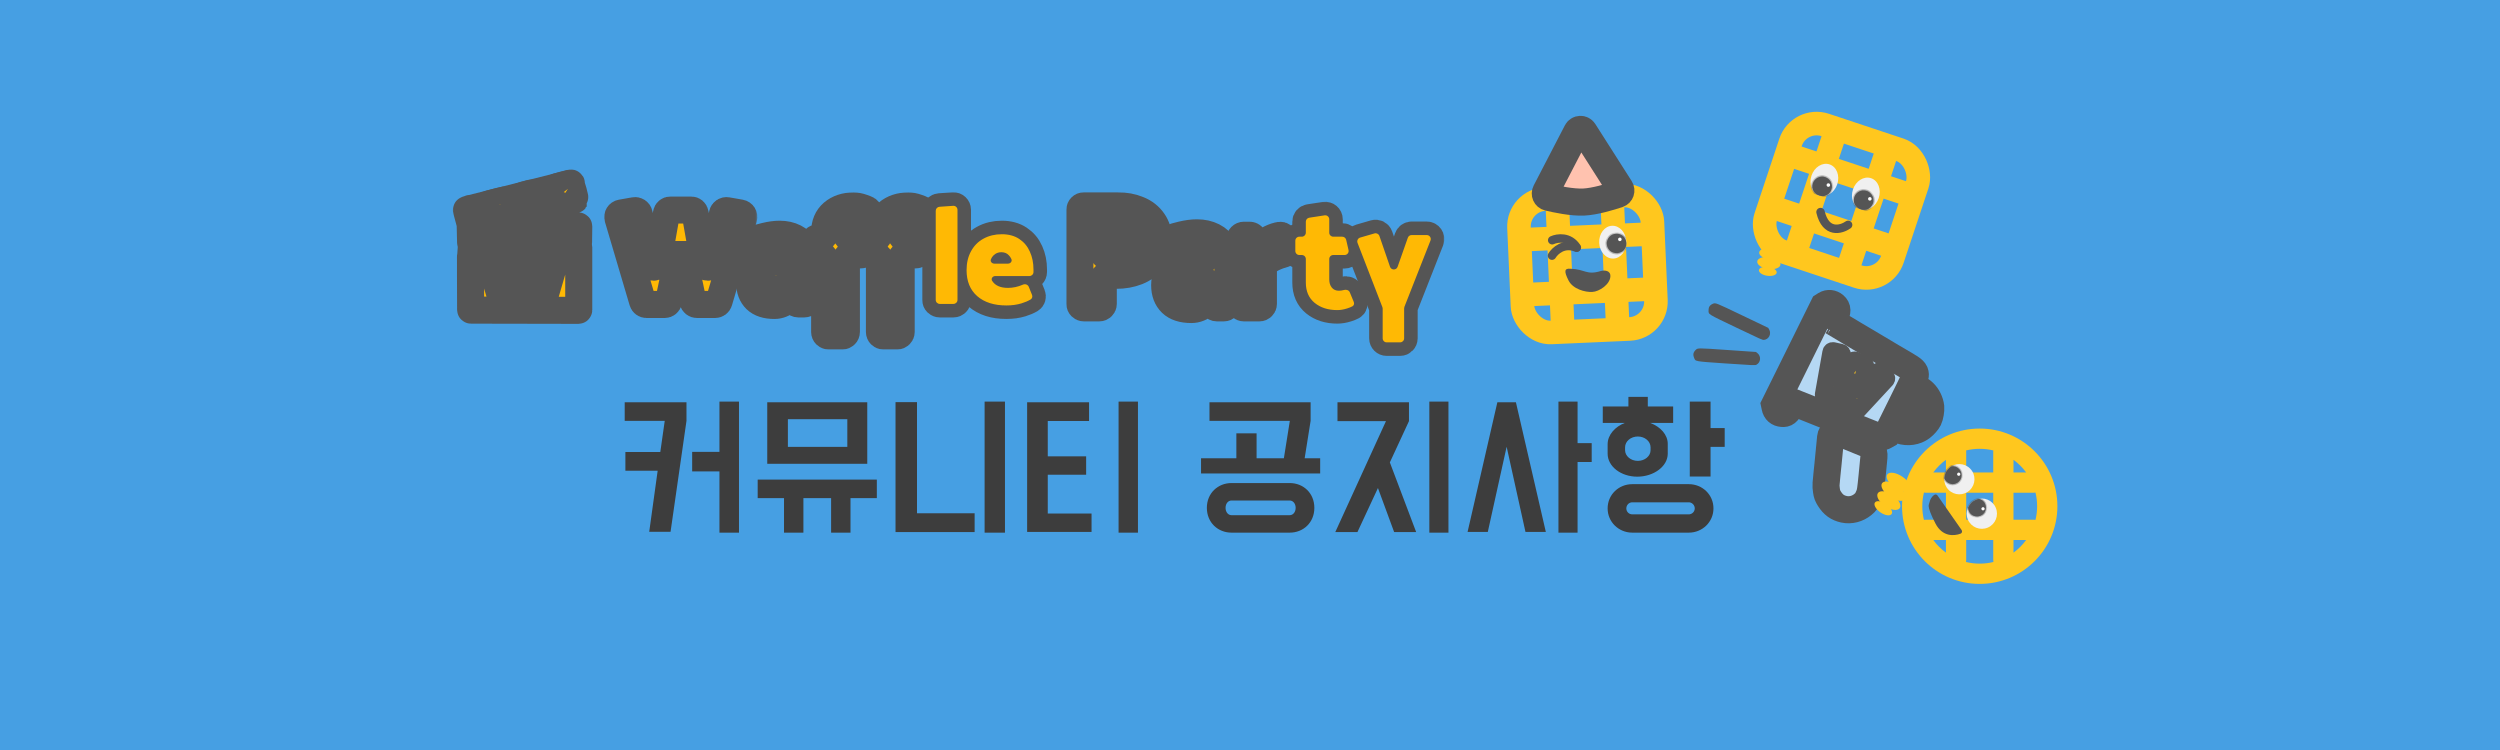 <svg width="500" height="150" viewBox="0 0 500 150" fill="none" xmlns="http://www.w3.org/2000/svg">
<rect width="500" height="150" fill="#469FE3"/>
<mask id="path-1-outside-1_748_36923" maskUnits="userSpaceOnUse" x="360.314" y="82.121" width="19.113" height="23.588" fill="black">
<rect fill="white" x="360.314" y="82.121" width="19.113" height="23.588"/>
<path d="M374.45 94.884C374.534 93.94 374.686 92.372 374.786 91.386C374.903 90.232 374.224 89.153 373.149 88.715L367.676 86.485C366.983 86.203 366.201 86.677 366.13 87.422C365.939 89.414 365.621 92.679 365.59 92.937C365.547 93.3 365.458 94.204 365.383 94.948C365.319 95.692 365.233 96.526 365.212 96.807C365.179 97.079 365.221 97.692 365.298 98.162C365.411 98.897 365.492 99.108 365.885 99.745C366.644 100.953 367.503 101.574 368.816 101.86C370.109 102.138 371.517 101.778 372.574 100.895C373.191 100.395 373.433 100.032 373.817 99.098C374.08 98.435 374.145 98 374.45 94.884Z"/>
</mask>
<path d="M374.45 94.884C374.534 93.94 374.686 92.372 374.786 91.386C374.903 90.232 374.224 89.153 373.149 88.715L367.676 86.485C366.983 86.203 366.201 86.677 366.13 87.422C365.939 89.414 365.621 92.679 365.59 92.937C365.547 93.3 365.458 94.204 365.383 94.948C365.319 95.692 365.233 96.526 365.212 96.807C365.179 97.079 365.221 97.692 365.298 98.162C365.411 98.897 365.492 99.108 365.885 99.745C366.644 100.953 367.503 101.574 368.816 101.86C370.109 102.138 371.517 101.778 372.574 100.895C373.191 100.395 373.433 100.032 373.817 99.098C374.08 98.435 374.145 98 374.45 94.884Z" fill="#B5D8F4"/>
<path d="M374.45 94.884C374.534 93.94 374.686 92.372 374.786 91.386C374.903 90.232 374.224 89.153 373.149 88.715L367.676 86.485C366.983 86.203 366.201 86.677 366.13 87.422C365.939 89.414 365.621 92.679 365.59 92.937C365.547 93.3 365.458 94.204 365.383 94.948C365.319 95.692 365.233 96.526 365.212 96.807C365.179 97.079 365.221 97.692 365.298 98.162C365.411 98.897 365.492 99.108 365.885 99.745C366.644 100.953 367.503 101.574 368.816 101.86C370.109 102.138 371.517 101.778 372.574 100.895C373.191 100.395 373.433 100.032 373.817 99.098C374.08 98.435 374.145 98 374.45 94.884Z" stroke="#555555" stroke-width="5.42" mask="url(#path-1-outside-1_748_36923)"/>
<mask id="path-2-outside-2_748_36923" maskUnits="userSpaceOnUse" x="350.221" y="56.225" width="39.296" height="39.749" fill="black">
<rect fill="white" x="350.221" y="56.225" width="39.296" height="39.749"/>
<path d="M366.903 61.1C367.526 61.651 367.538 62.276 366.945 63.474C366.716 63.935 366.536 64.322 366.545 64.326C366.638 64.383 369.94 66.359 370.793 66.869C371.379 67.226 372.663 67.983 373.658 68.563C375.515 69.659 376.884 70.469 378.568 71.49C379.105 71.811 380.203 72.453 381.011 72.919C382.686 73.892 383.042 74.245 383.068 74.931C383.082 75.303 382.933 75.627 380.202 81.148L377.321 86.972L376.967 87.172C376.317 87.547 376.1 87.495 372.775 86.148C371.119 85.472 368.975 84.599 368.016 84.213C367.044 83.832 365.663 83.27 364.927 82.972C364.19 82.674 362.827 82.121 361.881 81.753C360.94 81.376 359.822 80.933 359.387 80.762L358.601 80.45L358.073 81.405C357.458 82.514 357.167 82.746 356.444 82.687C355.646 82.624 355.161 82.196 355.012 81.426L354.916 80.97L359.818 71.064L364.719 61.157L365.09 60.921C365.673 60.569 366.378 60.641 366.903 61.1Z"/>
</mask>
<path d="M366.903 61.1C367.526 61.651 367.538 62.276 366.945 63.474C366.716 63.935 366.536 64.322 366.545 64.326C366.638 64.383 369.94 66.359 370.793 66.869C371.379 67.226 372.663 67.983 373.658 68.563C375.515 69.659 376.884 70.469 378.568 71.49C379.105 71.811 380.203 72.453 381.011 72.919C382.686 73.892 383.042 74.245 383.068 74.931C383.082 75.303 382.933 75.627 380.202 81.148L377.321 86.972L376.967 87.172C376.317 87.547 376.1 87.495 372.775 86.148C371.119 85.472 368.975 84.599 368.016 84.213C367.044 83.832 365.663 83.27 364.927 82.972C364.19 82.674 362.827 82.121 361.881 81.753C360.94 81.376 359.822 80.933 359.387 80.762L358.601 80.45L358.073 81.405C357.458 82.514 357.167 82.746 356.444 82.687C355.646 82.624 355.161 82.196 355.012 81.426L354.916 80.97L359.818 71.064L364.719 61.157L365.09 60.921C365.673 60.569 366.378 60.641 366.903 61.1Z" fill="#B5D8F4"/>
<path d="M366.903 61.1C367.526 61.651 367.538 62.276 366.945 63.474C366.716 63.935 366.536 64.322 366.545 64.326C366.638 64.383 369.94 66.359 370.793 66.869C371.379 67.226 372.663 67.983 373.658 68.563C375.515 69.659 376.884 70.469 378.568 71.49C379.105 71.811 380.203 72.453 381.011 72.919C382.686 73.892 383.042 74.245 383.068 74.931C383.082 75.303 382.933 75.627 380.202 81.148L377.321 86.972L376.967 87.172C376.317 87.547 376.1 87.495 372.775 86.148C371.119 85.472 368.975 84.599 368.016 84.213C367.044 83.832 365.663 83.27 364.927 82.972C364.19 82.674 362.827 82.121 361.881 81.753C360.94 81.376 359.822 80.933 359.387 80.762L358.601 80.45L358.073 81.405C357.458 82.514 357.167 82.746 356.444 82.687C355.646 82.624 355.161 82.196 355.012 81.426L354.916 80.97L359.818 71.064L364.719 61.157L365.09 60.921C365.673 60.569 366.378 60.641 366.903 61.1Z" stroke="#555555" stroke-width="5.42" mask="url(#path-2-outside-2_748_36923)"/>
<mask id="path-3-outside-3_748_36923" maskUnits="userSpaceOnUse" x="374.75" y="73.644" width="16.954" height="19.219" fill="black">
<rect fill="white" x="374.75" y="73.644" width="16.954" height="19.219"/>
<path d="M384.733 78.517C385.485 79.232 386.031 80.341 386.146 81.404C386.211 82.033 386 83.287 385.727 83.838C385.49 84.317 384.877 85.019 384.325 85.442C383.177 86.333 381.534 86.57 380.056 86.07L379.608 85.926L381.628 81.843L383.649 77.76L383.973 77.931C384.159 78.023 384.502 78.292 384.733 78.517Z"/>
</mask>
<path d="M384.733 78.517C385.485 79.232 386.031 80.341 386.146 81.404C386.211 82.033 386 83.287 385.727 83.838C385.49 84.317 384.877 85.019 384.325 85.442C383.177 86.333 381.534 86.57 380.056 86.07L379.608 85.926L381.628 81.843L383.649 77.76L383.973 77.931C384.159 78.023 384.502 78.292 384.733 78.517Z" fill="#B5D8F4"/>
<path d="M384.733 78.517C385.485 79.232 386.031 80.341 386.146 81.404C386.211 82.033 386 83.287 385.727 83.838C385.49 84.317 384.877 85.019 384.325 85.442C383.177 86.333 381.534 86.57 380.056 86.07L379.608 85.926L381.628 81.843L383.649 77.76L383.973 77.931C384.159 78.023 384.502 78.292 384.733 78.517Z" stroke="#555555" stroke-width="5.42" mask="url(#path-3-outside-3_748_36923)"/>
<mask id="path-4-outside-4_748_36923" maskUnits="userSpaceOnUse" x="359.007" y="66.67" width="21.446" height="20.087" fill="black">
<rect fill="white" x="359.007" y="66.67" width="21.446" height="20.087"/>
<path d="M366.293 80.009C366.458 80.09 366.656 80.047 366.772 79.905L369.699 76.321C369.965 75.994 370.489 76.259 370.385 76.667L369.244 81.121C369.198 81.301 369.284 81.489 369.451 81.571L370.946 82.311C371.102 82.388 371.291 82.354 371.409 82.226L377.238 75.933C377.39 75.768 377.374 75.509 377.202 75.365L375.978 74.337C375.805 74.191 375.546 74.221 375.41 74.402L372.698 78.025C372.438 78.373 371.89 78.105 372.004 77.686L373.164 73.413C373.214 73.231 373.128 73.04 372.959 72.957L372.034 72.499L371.104 72.039C370.938 71.957 370.737 72.002 370.622 72.147L367.836 75.642C367.565 75.981 367.026 75.698 367.151 75.283L368.457 70.972C368.524 70.752 368.39 70.523 368.167 70.473L366.645 70.133C366.427 70.084 366.211 70.227 366.172 70.448L364.671 78.89C364.64 79.062 364.727 79.234 364.883 79.311L366.293 80.009Z"/>
</mask>
<path d="M366.293 80.009C366.458 80.09 366.656 80.047 366.772 79.905L369.699 76.321C369.965 75.994 370.489 76.259 370.385 76.667L369.244 81.121C369.198 81.301 369.284 81.489 369.451 81.571L370.946 82.311C371.102 82.388 371.291 82.354 371.409 82.226L377.238 75.933C377.39 75.768 377.374 75.509 377.202 75.365L375.978 74.337C375.805 74.191 375.546 74.221 375.41 74.402L372.698 78.025C372.438 78.373 371.89 78.105 372.004 77.686L373.164 73.413C373.214 73.231 373.128 73.04 372.959 72.957L372.034 72.499L371.104 72.039C370.938 71.957 370.737 72.002 370.622 72.147L367.836 75.642C367.565 75.981 367.026 75.698 367.151 75.283L368.457 70.972C368.524 70.752 368.39 70.523 368.167 70.473L366.645 70.133C366.427 70.084 366.211 70.227 366.172 70.448L364.671 78.89C364.64 79.062 364.727 79.234 364.883 79.311L366.293 80.009Z" fill="#FFC71E"/>
<path d="M366.293 80.009C366.458 80.09 366.656 80.047 366.772 79.905L369.699 76.321C369.965 75.994 370.489 76.259 370.385 76.667L369.244 81.121C369.198 81.301 369.284 81.489 369.451 81.571L370.946 82.311C371.102 82.388 371.291 82.354 371.409 82.226L377.238 75.933C377.39 75.768 377.374 75.509 377.202 75.365L375.978 74.337C375.805 74.191 375.546 74.221 375.41 74.402L372.698 78.025C372.438 78.373 371.89 78.105 372.004 77.686L373.164 73.413C373.214 73.231 373.128 73.04 372.959 72.957L372.034 72.499L371.104 72.039C370.938 71.957 370.737 72.002 370.622 72.147L367.836 75.642C367.565 75.981 367.026 75.698 367.151 75.283L368.457 70.972C368.524 70.752 368.39 70.523 368.167 70.473L366.645 70.133C366.427 70.084 366.211 70.227 366.172 70.448L364.671 78.89C364.64 79.062 364.727 79.234 364.883 79.311L366.293 80.009Z" stroke="#555555" stroke-width="3.397" mask="url(#path-4-outside-4_748_36923)"/>
<path d="M342.095 61.043C342.197 60.951 342.393 60.825 342.534 60.773C343.14 60.522 342.95 60.451 348.491 63.104L353.645 65.571L353.835 65.903C354.323 66.767 353.777 67.867 352.813 67.977C352.486 68.01 352.325 67.943 347.266 65.521C341.362 62.695 341.714 62.913 341.713 62.042C341.719 61.564 341.824 61.304 342.095 61.043Z" fill="#555555"/>
<path d="M338.785 70.441C338.846 70.319 338.982 70.129 339.094 70.028C339.564 69.572 339.362 69.576 345.49 69.999L351.191 70.393L351.49 70.63C352.263 71.254 352.161 72.478 351.305 72.935C351.014 73.087 350.838 73.084 345.243 72.698C338.713 72.247 339.12 72.32 338.799 71.51C338.628 71.064 338.63 70.784 338.785 70.441Z" fill="#555555"/>
<path d="M129.843 106.363L131.533 94.144H125.078V90.403H132.06L132.947 84.169H124.939V80.456H137.297V84.169L134.11 106.363H129.843ZM147.798 106.529H143.891V94.282H138.433V90.375H143.891V80.318H147.798V106.529ZM153.449 80.456H173.454V92.758H153.449V80.456ZM151.537 95.917H175.366V99.63H170.101V106.529H166.222V99.63H160.681V106.529H156.802V99.63H151.537V95.917ZM169.464 89.378V83.836H157.577V89.378H169.464ZM183.4 80.428V102.65H194.926V106.418H179.105V80.428H183.4ZM200.994 80.318V106.529H196.921V80.318H200.994ZM205.426 106.39V80.456H217.811V84.197H209.554V91.262H217.229V94.947H209.554V102.705H218.31V106.39H205.426ZM227.592 80.318V106.529H223.713V80.318H227.592ZM240.207 91.65H247.272V86.663H251.317V91.65H256.776L257.967 84.169H241.897V80.456H262.123V84.169L260.932 91.65H264.035V94.698H240.207V91.65ZM246.302 96.61H257.939C260.682 96.61 262.871 98.632 262.871 101.569C262.871 104.506 260.682 106.529 257.939 106.529H246.302C243.587 106.529 241.37 104.506 241.37 101.569C241.37 98.632 243.587 96.61 246.302 96.61ZM257.939 100.101H246.302C245.637 100.101 245.111 100.71 245.111 101.569C245.111 102.428 245.637 103.038 246.302 103.038H257.939C258.604 103.038 259.131 102.428 259.131 101.569C259.131 100.71 258.604 100.101 257.939 100.101ZM281.794 84.224L277.971 92.481L283.235 106.418H278.83L275.588 97.607L271.487 106.418H267.054L277.195 84.224H267.497V80.456H281.794V84.224ZM289.691 80.318V106.529H285.867V80.318H289.691ZM309.168 106.39H305.095L301.327 89.35L297.559 106.39H293.514L299.471 80.456H303.183L309.168 106.39ZM315.513 80.318V88.63H318.339V92.398H315.513V106.529H311.69V80.318H315.513ZM326.457 96.831H337.761C340.477 96.831 342.693 98.937 342.693 101.68C342.693 104.395 340.477 106.529 337.761 106.529H326.457C323.741 106.529 321.525 104.395 321.525 101.68C321.525 98.937 323.741 96.831 326.457 96.831ZM329.56 79.376V81.287H334.63V84.585H330.031C332.081 85.333 333.55 86.94 333.55 88.768V90.736C333.55 93.285 330.724 95.335 327.454 95.335C324.185 95.335 321.525 93.285 321.525 90.736V88.852C321.525 86.967 323.021 85.333 324.96 84.585H320.555V81.287H325.681V79.376H329.56ZM342.111 95.307H337.955V80.318H342.111V85.61H344.938V89.378H342.111V95.307ZM337.761 100.461H326.457C325.792 100.461 325.265 101.015 325.265 101.68C325.265 102.345 325.792 102.871 326.457 102.871H337.761C338.399 102.871 338.953 102.345 338.953 101.68C338.953 101.015 338.399 100.461 337.761 100.461ZM330.114 90.043V89.461C330.114 88.27 328.978 87.3 327.565 87.3C326.152 87.3 325.016 88.27 325.016 89.461V90.043C325.016 91.207 326.152 92.176 327.565 92.176C328.978 92.176 330.114 91.207 330.114 90.043Z" fill="#3D3D3D"/>
<mask id="path-8-outside-5_748_36923" maskUnits="userSpaceOnUse" x="184.148" y="38.162" width="26" height="26" fill="black">
<rect fill="white" x="184.148" y="38.162" width="26" height="26"/>
<path fill-rule="evenodd" clip-rule="evenodd" d="M190.636 41.164C191.101 41.131 191.497 41.5 191.497 41.966V59.979C191.497 60.423 191.136 60.783 190.693 60.783H187.952C187.508 60.783 187.148 60.423 187.148 59.979V51.096V42.159C187.148 41.737 187.474 41.387 187.896 41.357L190.636 41.164ZM200.368 46.846C201.743 46.846 202.905 47.161 203.852 47.793C204.8 48.425 205.506 49.271 205.971 50.33C206.454 51.389 206.696 52.578 206.696 53.898V54.404C206.696 54.848 206.335 55.208 205.892 55.208H199.065C198.539 55.208 198.147 55.717 198.426 56.163C199.016 57.106 200.072 57.577 201.594 57.577C202.601 57.577 203.602 57.36 204.597 56.925C205.04 56.731 205.574 56.915 205.755 57.364L206.406 58.978C206.543 59.318 206.435 59.713 206.118 59.899C205.593 60.208 204.986 60.465 204.298 60.672C203.388 60.95 202.384 61.09 201.288 61.09C198.816 61.09 196.865 60.467 195.434 59.222C194.022 57.977 193.315 56.249 193.315 54.037C193.315 52.588 193.613 51.324 194.207 50.246C194.802 49.15 195.629 48.314 196.688 47.737C197.766 47.143 198.993 46.846 200.368 46.846ZM200.256 50.441C199.643 50.441 199.123 50.655 198.695 51.083C198.476 51.302 198.305 51.561 198.182 51.86C198 52.302 198.388 52.727 198.866 52.727H201.597C202.092 52.727 202.482 52.274 202.28 51.822C202.153 51.539 201.989 51.292 201.789 51.083C201.418 50.655 200.907 50.441 200.256 50.441Z"/>
</mask>
<path fill-rule="evenodd" clip-rule="evenodd" d="M190.636 41.164C191.101 41.131 191.497 41.5 191.497 41.966V59.979C191.497 60.423 191.136 60.783 190.693 60.783H187.952C187.508 60.783 187.148 60.423 187.148 59.979V51.096V42.159C187.148 41.737 187.474 41.387 187.896 41.357L190.636 41.164ZM200.368 46.846C201.743 46.846 202.905 47.161 203.852 47.793C204.8 48.425 205.506 49.271 205.971 50.33C206.454 51.389 206.696 52.578 206.696 53.898V54.404C206.696 54.848 206.335 55.208 205.892 55.208H199.065C198.539 55.208 198.147 55.717 198.426 56.163C199.016 57.106 200.072 57.577 201.594 57.577C202.601 57.577 203.602 57.36 204.597 56.925C205.04 56.731 205.574 56.915 205.755 57.364L206.406 58.978C206.543 59.318 206.435 59.713 206.118 59.899C205.593 60.208 204.986 60.465 204.298 60.672C203.388 60.95 202.384 61.09 201.288 61.09C198.816 61.09 196.865 60.467 195.434 59.222C194.022 57.977 193.315 56.249 193.315 54.037C193.315 52.588 193.613 51.324 194.207 50.246C194.802 49.15 195.629 48.314 196.688 47.737C197.766 47.143 198.993 46.846 200.368 46.846ZM200.256 50.441C199.643 50.441 199.123 50.655 198.695 51.083C198.476 51.302 198.305 51.561 198.182 51.86C198 52.302 198.388 52.727 198.866 52.727H201.597C202.092 52.727 202.482 52.274 202.28 51.822C202.153 51.539 201.989 51.292 201.789 51.083C201.418 50.655 200.907 50.441 200.256 50.441Z" fill="#FFB904"/>
<path fill-rule="evenodd" clip-rule="evenodd" d="M190.636 41.164C191.101 41.131 191.497 41.5 191.497 41.966V59.979C191.497 60.423 191.136 60.783 190.693 60.783H187.952C187.508 60.783 187.148 60.423 187.148 59.979V51.096V42.159C187.148 41.737 187.474 41.387 187.896 41.357L190.636 41.164ZM200.368 46.846C201.743 46.846 202.905 47.161 203.852 47.793C204.8 48.425 205.506 49.271 205.971 50.33C206.454 51.389 206.696 52.578 206.696 53.898V54.404C206.696 54.848 206.335 55.208 205.892 55.208H199.065C198.539 55.208 198.147 55.717 198.426 56.163C199.016 57.106 200.072 57.577 201.594 57.577C202.601 57.577 203.602 57.36 204.597 56.925C205.04 56.731 205.574 56.915 205.755 57.364L206.406 58.978C206.543 59.318 206.435 59.713 206.118 59.899C205.593 60.208 204.986 60.465 204.298 60.672C203.388 60.95 202.384 61.09 201.288 61.09C198.816 61.09 196.865 60.467 195.434 59.222C194.022 57.977 193.315 56.249 193.315 54.037C193.315 52.588 193.613 51.324 194.207 50.246C194.802 49.15 195.629 48.314 196.688 47.737C197.766 47.143 198.993 46.846 200.368 46.846ZM200.256 50.441C199.643 50.441 199.123 50.655 198.695 51.083C198.476 51.302 198.305 51.561 198.182 51.86C198 52.302 198.388 52.727 198.866 52.727H201.597C202.092 52.727 202.482 52.274 202.28 51.822C202.153 51.539 201.989 51.292 201.789 51.083C201.418 50.655 200.907 50.441 200.256 50.441Z" stroke="#555555" stroke-width="5.41" mask="url(#path-8-outside-5_748_36923)"/>
<ellipse cx="200.94" cy="51.41" rx="2.795" ry="2.309" fill="#555555"/>
<ellipse cx="155.412" cy="56.358" rx="3.119" ry="2.309" fill="#555555"/>
<mask id="path-11-outside-6_748_36923" maskUnits="userSpaceOnUse" x="146.936" y="38.187" width="41" height="32" fill="black">
<rect fill="white" x="146.936" y="38.187" width="41" height="32"/>
<path d="M155.316 50.581C154.777 50.581 154.163 50.664 153.476 50.832C153.125 50.917 152.795 51.012 152.488 51.117C152.038 51.27 151.528 51.056 151.371 50.607L150.719 48.744C150.589 48.373 150.746 47.958 151.111 47.81C151.637 47.596 152.277 47.404 153.03 47.236C154.108 46.976 155.074 46.845 155.929 46.845C157.062 46.845 158.066 47.068 158.939 47.514C159.813 47.96 160.482 48.592 160.946 49.41C161.43 50.209 161.671 51.129 161.671 52.169V59.979C161.671 60.423 161.311 60.783 160.867 60.783H159.656C159.399 60.783 159.157 60.66 159.005 60.451L158.808 60.179C158.505 59.761 157.893 59.739 157.497 60.072C156.691 60.75 155.824 61.09 154.898 61.09C153.262 61.09 152.026 60.69 151.19 59.891C150.354 59.073 149.936 57.968 149.936 56.574C149.936 55.199 150.4 54.167 151.33 53.48C152.259 52.792 153.532 52.448 155.148 52.448H156.411C156.875 52.448 157.268 52.041 157.074 51.619C156.978 51.41 156.847 51.231 156.682 51.082C156.347 50.748 155.892 50.581 155.316 50.581ZM155.176 55.069C154.712 55.069 154.331 55.208 154.033 55.487C153.755 55.766 153.615 56.119 153.615 56.546C153.615 56.88 153.736 57.168 153.978 57.41C154.219 57.652 154.535 57.773 154.925 57.773C155.649 57.773 156.35 57.496 157.03 56.944C157.204 56.802 157.295 56.586 157.295 56.362V55.873C157.295 55.429 156.935 55.069 156.491 55.069H155.176ZM164.929 51.775C164.929 51.331 164.569 50.971 164.124 50.971H163.558C163.114 50.971 162.754 50.611 162.754 50.167V48.374C162.754 47.93 163.114 47.57 163.558 47.57H164.124C164.569 47.57 164.929 47.21 164.929 46.766V46.427C164.929 44.792 165.468 43.51 166.545 42.581C167.642 41.651 169.036 41.187 170.727 41.187C171.266 41.187 171.851 41.298 172.483 41.521C172.866 41.642 173.194 41.775 173.468 41.921C173.778 42.087 173.869 42.467 173.735 42.792L173.04 44.475C172.86 44.91 172.347 45.088 171.893 44.964C171.588 44.88 171.283 44.838 170.977 44.838C170.439 44.838 170.02 45.033 169.723 45.424C169.426 45.795 169.277 46.306 169.277 46.957C169.277 47.296 169.552 47.57 169.89 47.57H171.792C172.164 47.57 172.488 47.826 172.574 48.188L173 49.981C173.12 50.486 172.737 50.971 172.218 50.971H170.081C169.637 50.971 169.277 51.331 169.277 51.775V66.39C169.277 66.834 168.917 67.194 168.473 67.194H165.733C165.289 67.194 164.929 66.834 164.929 66.39V51.775ZM175.886 51.775C175.886 51.331 175.526 50.971 175.082 50.971H174.516C174.072 50.971 173.712 50.611 173.712 50.167V48.374C173.712 47.93 174.072 47.57 174.516 47.57H175.082C175.526 47.57 175.886 47.21 175.886 46.766V46.427C175.886 44.792 176.425 43.51 177.503 42.581C178.599 41.651 179.993 41.187 181.684 41.187C182.223 41.187 182.809 41.298 183.44 41.521C183.823 41.642 184.151 41.775 184.425 41.921C184.735 42.087 184.826 42.467 184.692 42.792L183.997 44.475C183.818 44.91 183.305 45.088 182.85 44.964C182.545 44.88 182.24 44.838 181.935 44.838C181.396 44.838 180.978 45.033 180.681 45.424C180.383 45.795 180.235 46.306 180.235 46.957C180.235 47.296 180.509 47.57 180.848 47.57H182.749C183.121 47.57 183.445 47.826 183.531 48.188L183.958 49.981C184.077 50.486 183.695 50.971 183.175 50.971H181.039C180.595 50.971 180.235 51.331 180.235 51.775V66.39C180.235 66.834 179.875 67.194 179.431 67.194H176.69C176.246 67.194 175.886 66.834 175.886 66.39V51.775Z"/>
</mask>
<path d="M155.316 50.581C154.777 50.581 154.163 50.664 153.476 50.832C153.125 50.917 152.795 51.012 152.488 51.117C152.038 51.27 151.528 51.056 151.371 50.607L150.719 48.744C150.589 48.373 150.746 47.958 151.111 47.81C151.637 47.596 152.277 47.404 153.03 47.236C154.108 46.976 155.074 46.845 155.929 46.845C157.062 46.845 158.066 47.068 158.939 47.514C159.813 47.96 160.482 48.592 160.946 49.41C161.43 50.209 161.671 51.129 161.671 52.169V59.979C161.671 60.423 161.311 60.783 160.867 60.783H159.656C159.399 60.783 159.157 60.66 159.005 60.451L158.808 60.179C158.505 59.761 157.893 59.739 157.497 60.072C156.691 60.75 155.824 61.09 154.898 61.09C153.262 61.09 152.026 60.69 151.19 59.891C150.354 59.073 149.936 57.968 149.936 56.574C149.936 55.199 150.4 54.167 151.33 53.48C152.259 52.792 153.532 52.448 155.148 52.448H156.411C156.875 52.448 157.268 52.041 157.074 51.619C156.978 51.41 156.847 51.231 156.682 51.082C156.347 50.748 155.892 50.581 155.316 50.581ZM155.176 55.069C154.712 55.069 154.331 55.208 154.033 55.487C153.755 55.766 153.615 56.119 153.615 56.546C153.615 56.88 153.736 57.168 153.978 57.41C154.219 57.652 154.535 57.773 154.925 57.773C155.649 57.773 156.35 57.496 157.03 56.944C157.204 56.802 157.295 56.586 157.295 56.362V55.873C157.295 55.429 156.935 55.069 156.491 55.069H155.176ZM164.929 51.775C164.929 51.331 164.569 50.971 164.124 50.971H163.558C163.114 50.971 162.754 50.611 162.754 50.167V48.374C162.754 47.93 163.114 47.57 163.558 47.57H164.124C164.569 47.57 164.929 47.21 164.929 46.766V46.427C164.929 44.792 165.468 43.51 166.545 42.581C167.642 41.651 169.036 41.187 170.727 41.187C171.266 41.187 171.851 41.298 172.483 41.521C172.866 41.642 173.194 41.775 173.468 41.921C173.778 42.087 173.869 42.467 173.735 42.792L173.04 44.475C172.86 44.91 172.347 45.088 171.893 44.964C171.588 44.88 171.283 44.838 170.977 44.838C170.439 44.838 170.02 45.033 169.723 45.424C169.426 45.795 169.277 46.306 169.277 46.957C169.277 47.296 169.552 47.57 169.89 47.57H171.792C172.164 47.57 172.488 47.826 172.574 48.188L173 49.981C173.12 50.486 172.737 50.971 172.218 50.971H170.081C169.637 50.971 169.277 51.331 169.277 51.775V66.39C169.277 66.834 168.917 67.194 168.473 67.194H165.733C165.289 67.194 164.929 66.834 164.929 66.39V51.775ZM175.886 51.775C175.886 51.331 175.526 50.971 175.082 50.971H174.516C174.072 50.971 173.712 50.611 173.712 50.167V48.374C173.712 47.93 174.072 47.57 174.516 47.57H175.082C175.526 47.57 175.886 47.21 175.886 46.766V46.427C175.886 44.792 176.425 43.51 177.503 42.581C178.599 41.651 179.993 41.187 181.684 41.187C182.223 41.187 182.809 41.298 183.44 41.521C183.823 41.642 184.151 41.775 184.425 41.921C184.735 42.087 184.826 42.467 184.692 42.792L183.997 44.475C183.818 44.91 183.305 45.088 182.85 44.964C182.545 44.88 182.24 44.838 181.935 44.838C181.396 44.838 180.978 45.033 180.681 45.424C180.383 45.795 180.235 46.306 180.235 46.957C180.235 47.296 180.509 47.57 180.848 47.57H182.749C183.121 47.57 183.445 47.826 183.531 48.188L183.958 49.981C184.077 50.486 183.695 50.971 183.175 50.971H181.039C180.595 50.971 180.235 51.331 180.235 51.775V66.39C180.235 66.834 179.875 67.194 179.431 67.194H176.69C176.246 67.194 175.886 66.834 175.886 66.39V51.775Z" fill="#FFB904"/>
<path d="M155.316 50.581C154.777 50.581 154.163 50.664 153.476 50.832C153.125 50.917 152.795 51.012 152.488 51.117C152.038 51.27 151.528 51.056 151.371 50.607L150.719 48.744C150.589 48.373 150.746 47.958 151.111 47.81C151.637 47.596 152.277 47.404 153.03 47.236C154.108 46.976 155.074 46.845 155.929 46.845C157.062 46.845 158.066 47.068 158.939 47.514C159.813 47.96 160.482 48.592 160.946 49.41C161.43 50.209 161.671 51.129 161.671 52.169V59.979C161.671 60.423 161.311 60.783 160.867 60.783H159.656C159.399 60.783 159.157 60.66 159.005 60.451L158.808 60.179C158.505 59.761 157.893 59.739 157.497 60.072C156.691 60.75 155.824 61.09 154.898 61.09C153.262 61.09 152.026 60.69 151.19 59.891C150.354 59.073 149.936 57.968 149.936 56.574C149.936 55.199 150.4 54.167 151.33 53.48C152.259 52.792 153.532 52.448 155.148 52.448H156.411C156.875 52.448 157.268 52.041 157.074 51.619C156.978 51.41 156.847 51.231 156.682 51.082C156.347 50.748 155.892 50.581 155.316 50.581ZM155.176 55.069C154.712 55.069 154.331 55.208 154.033 55.487C153.755 55.766 153.615 56.119 153.615 56.546C153.615 56.88 153.736 57.168 153.978 57.41C154.219 57.652 154.535 57.773 154.925 57.773C155.649 57.773 156.35 57.496 157.03 56.944C157.204 56.802 157.295 56.586 157.295 56.362V55.873C157.295 55.429 156.935 55.069 156.491 55.069H155.176ZM164.929 51.775C164.929 51.331 164.569 50.971 164.124 50.971H163.558C163.114 50.971 162.754 50.611 162.754 50.167V48.374C162.754 47.93 163.114 47.57 163.558 47.57H164.124C164.569 47.57 164.929 47.21 164.929 46.766V46.427C164.929 44.792 165.468 43.51 166.545 42.581C167.642 41.651 169.036 41.187 170.727 41.187C171.266 41.187 171.851 41.298 172.483 41.521C172.866 41.642 173.194 41.775 173.468 41.921C173.778 42.087 173.869 42.467 173.735 42.792L173.04 44.475C172.86 44.91 172.347 45.088 171.893 44.964C171.588 44.88 171.283 44.838 170.977 44.838C170.439 44.838 170.02 45.033 169.723 45.424C169.426 45.795 169.277 46.306 169.277 46.957C169.277 47.296 169.552 47.57 169.89 47.57H171.792C172.164 47.57 172.488 47.826 172.574 48.188L173 49.981C173.12 50.486 172.737 50.971 172.218 50.971H170.081C169.637 50.971 169.277 51.331 169.277 51.775V66.39C169.277 66.834 168.917 67.194 168.473 67.194H165.733C165.289 67.194 164.929 66.834 164.929 66.39V51.775ZM175.886 51.775C175.886 51.331 175.526 50.971 175.082 50.971H174.516C174.072 50.971 173.712 50.611 173.712 50.167V48.374C173.712 47.93 174.072 47.57 174.516 47.57H175.082C175.526 47.57 175.886 47.21 175.886 46.766V46.427C175.886 44.792 176.425 43.51 177.503 42.581C178.599 41.651 179.993 41.187 181.684 41.187C182.223 41.187 182.809 41.298 183.44 41.521C183.823 41.642 184.151 41.775 184.425 41.921C184.735 42.087 184.826 42.467 184.692 42.792L183.997 44.475C183.818 44.91 183.305 45.088 182.85 44.964C182.545 44.88 182.24 44.838 181.935 44.838C181.396 44.838 180.978 45.033 180.681 45.424C180.383 45.795 180.235 46.306 180.235 46.957C180.235 47.296 180.509 47.57 180.848 47.57H182.749C183.121 47.57 183.445 47.826 183.531 48.188L183.958 49.981C184.077 50.486 183.695 50.971 183.175 50.971H181.039C180.595 50.971 180.235 51.331 180.235 51.775V66.39C180.235 66.834 179.875 67.194 179.431 67.194H176.69C176.246 67.194 175.886 66.834 175.886 66.39V51.775Z" stroke="#555555" stroke-width="5.41" mask="url(#path-11-outside-6_748_36923)"/>
<path fill-rule="evenodd" clip-rule="evenodd" d="M190.636 41.164C191.101 41.131 191.497 41.5 191.497 41.966V59.979C191.497 60.423 191.136 60.783 190.693 60.783H187.952C187.508 60.783 187.148 60.423 187.148 59.979V51.096V42.159C187.148 41.737 187.474 41.387 187.896 41.357L190.636 41.164ZM200.368 46.846C201.743 46.846 202.905 47.161 203.852 47.793C204.8 48.425 205.506 49.271 205.971 50.33C206.454 51.389 206.696 52.578 206.696 53.898V54.404C206.696 54.848 206.335 55.208 205.892 55.208H199.065C198.539 55.208 198.147 55.717 198.426 56.163C199.016 57.106 200.072 57.577 201.594 57.577C202.601 57.577 203.602 57.36 204.597 56.925C205.04 56.731 205.574 56.915 205.755 57.364L206.406 58.978C206.543 59.318 206.435 59.713 206.118 59.899C205.593 60.208 204.986 60.465 204.298 60.672C203.388 60.95 202.384 61.09 201.288 61.09C198.816 61.09 196.865 60.467 195.434 59.222C194.022 57.977 193.315 56.249 193.315 54.037C193.315 52.588 193.613 51.324 194.207 50.246C194.802 49.15 195.629 48.314 196.688 47.737C197.766 47.143 198.993 46.846 200.368 46.846ZM200.256 50.441C199.643 50.441 199.123 50.655 198.695 51.083C198.476 51.302 198.305 51.561 198.182 51.86C198 52.302 198.388 52.727 198.866 52.727H201.597C202.092 52.727 202.482 52.274 202.28 51.822C202.153 51.539 201.989 51.292 201.789 51.083C201.418 50.655 200.907 50.441 200.256 50.441Z" fill="#FFB904"/>
<mask id="path-13-outside-7_748_36923" maskUnits="userSpaceOnUse" x="120.554" y="39.001" width="31" height="25" fill="black">
<rect fill="white" x="120.554" y="39.001" width="31" height="25"/>
<path d="M136.159 48.757L133.722 60.261C133.644 60.631 133.317 60.896 132.938 60.896H129.296C128.941 60.896 128.628 60.663 128.528 60.322L123.587 43.624C123.452 43.165 123.746 42.69 124.217 42.607L126.898 42.135C127.324 42.06 127.733 42.337 127.822 42.76L129.935 52.802C130.116 53.665 131.355 53.645 131.508 52.776L133.295 42.663C133.363 42.28 133.695 42.001 134.084 42.001L138.234 42.001C138.623 42.001 138.956 42.28 139.023 42.663L140.81 52.777C140.964 53.645 142.202 53.665 142.384 52.802L144.497 42.76C144.586 42.337 144.994 42.06 145.42 42.135L148.101 42.607C148.573 42.69 148.867 43.165 148.731 43.624L143.791 60.322C143.69 60.663 143.377 60.896 143.022 60.896H139.381C139.002 60.896 138.675 60.631 138.596 60.261L136.159 48.757Z"/>
</mask>
<path d="M136.159 48.757L133.722 60.261C133.644 60.631 133.317 60.896 132.938 60.896H129.296C128.941 60.896 128.628 60.663 128.528 60.322L123.587 43.624C123.452 43.165 123.746 42.69 124.217 42.607L126.898 42.135C127.324 42.06 127.733 42.337 127.822 42.76L129.935 52.802C130.116 53.665 131.355 53.645 131.508 52.776L133.295 42.663C133.363 42.28 133.695 42.001 134.084 42.001L138.234 42.001C138.623 42.001 138.956 42.28 139.023 42.663L140.81 52.777C140.964 53.645 142.202 53.665 142.384 52.802L144.497 42.76C144.586 42.337 144.994 42.06 145.42 42.135L148.101 42.607C148.573 42.69 148.867 43.165 148.731 43.624L143.791 60.322C143.69 60.663 143.377 60.896 143.022 60.896H139.381C139.002 60.896 138.675 60.631 138.596 60.261L136.159 48.757Z" fill="#FFB904"/>
<path d="M136.159 48.757L133.722 60.261C133.644 60.631 133.317 60.896 132.938 60.896H129.296C128.941 60.896 128.628 60.663 128.528 60.322L123.587 43.624C123.452 43.165 123.746 42.69 124.217 42.607L126.898 42.135C127.324 42.06 127.733 42.337 127.822 42.76L129.935 52.802C130.116 53.665 131.355 53.645 131.508 52.776L133.295 42.663C133.363 42.28 133.695 42.001 134.084 42.001L138.234 42.001C138.623 42.001 138.956 42.28 139.023 42.663L140.81 52.777C140.964 53.645 142.202 53.665 142.384 52.802L144.497 42.76C144.586 42.337 144.994 42.06 145.42 42.135L148.101 42.607C148.573 42.69 148.867 43.165 148.731 43.624L143.791 60.322C143.69 60.663 143.377 60.896 143.022 60.896H139.381C139.002 60.896 138.675 60.631 138.596 60.261L136.159 48.757Z" stroke="#555555" stroke-width="5.41" mask="url(#path-13-outside-7_748_36923)"/>
<circle cx="239.061" cy="56.868" r="2.309" fill="#555555"/>
<mask id="path-15-outside-8_748_36923" maskUnits="userSpaceOnUse" x="256.064" y="40.06" width="33" height="32" fill="black">
<rect fill="white" x="256.064" y="40.06" width="33" height="32"/>
<path d="M266.653 47.34C266.209 47.34 265.849 46.98 265.849 46.536V43.864C265.849 43.371 265.409 42.994 264.922 43.069L261.847 43.542C261.455 43.603 261.166 43.94 261.166 44.337V46.536C261.166 46.98 260.806 47.34 260.362 47.34H259.868C259.424 47.34 259.064 47.7 259.064 48.144V50.198C259.064 50.642 259.424 51.002 259.868 51.002H260.362C260.806 51.002 261.166 51.362 261.166 51.806V56.496C261.166 58.257 261.756 59.618 262.937 60.578C264.117 61.539 265.629 62.019 267.47 62.019C268.07 62.019 268.72 61.909 269.421 61.689C269.84 61.557 270.194 61.415 270.484 61.262C270.797 61.097 270.89 60.715 270.755 60.389L269.965 58.475C269.785 58.04 269.273 57.862 268.821 57.993C268.47 58.096 268.12 58.147 267.77 58.147C267.17 58.147 266.699 57.937 266.359 57.516C266.019 57.096 265.849 56.545 265.849 55.865V51.806C265.849 51.362 266.209 51.002 266.653 51.002H268.922C269.439 51.002 269.821 50.522 269.706 50.018L269.234 47.964C269.15 47.599 268.825 47.34 268.45 47.34H266.653Z"/>
<path d="M286.098 48.108C286.306 47.58 285.917 47.009 285.35 47.009H282.327C281.985 47.009 281.682 47.225 281.568 47.547L279.522 53.357C279.269 54.076 278.252 54.072 278.003 53.352L275.883 47.193C275.743 46.788 275.31 46.563 274.898 46.683L272.032 47.515C271.58 47.647 271.337 48.138 271.507 48.578L276.48 61.429C276.516 61.521 276.534 61.62 276.534 61.719V67.669C276.534 68.113 276.894 68.473 277.338 68.473H280.023C280.466 68.473 280.827 68.113 280.827 67.669V61.661C280.827 61.56 280.845 61.461 280.882 61.367L286.098 48.108Z"/>
</mask>
<path d="M266.653 47.34C266.209 47.34 265.849 46.98 265.849 46.536V43.864C265.849 43.371 265.409 42.994 264.922 43.069L261.847 43.542C261.455 43.603 261.166 43.94 261.166 44.337V46.536C261.166 46.98 260.806 47.34 260.362 47.34H259.868C259.424 47.34 259.064 47.7 259.064 48.144V50.198C259.064 50.642 259.424 51.002 259.868 51.002H260.362C260.806 51.002 261.166 51.362 261.166 51.806V56.496C261.166 58.257 261.756 59.618 262.937 60.578C264.117 61.539 265.629 62.019 267.47 62.019C268.07 62.019 268.72 61.909 269.421 61.689C269.84 61.557 270.194 61.415 270.484 61.262C270.797 61.097 270.89 60.715 270.755 60.389L269.965 58.475C269.785 58.04 269.273 57.862 268.821 57.993C268.47 58.096 268.12 58.147 267.77 58.147C267.17 58.147 266.699 57.937 266.359 57.516C266.019 57.096 265.849 56.545 265.849 55.865V51.806C265.849 51.362 266.209 51.002 266.653 51.002H268.922C269.439 51.002 269.821 50.522 269.706 50.018L269.234 47.964C269.15 47.599 268.825 47.34 268.45 47.34H266.653Z" fill="#FFB904"/>
<path d="M286.098 48.108C286.306 47.58 285.917 47.009 285.35 47.009H282.327C281.985 47.009 281.682 47.225 281.568 47.547L279.522 53.357C279.269 54.076 278.252 54.072 278.003 53.352L275.883 47.193C275.743 46.788 275.31 46.563 274.898 46.683L272.032 47.515C271.58 47.647 271.337 48.138 271.507 48.578L276.48 61.429C276.516 61.521 276.534 61.62 276.534 61.719V67.669C276.534 68.113 276.894 68.473 277.338 68.473H280.023C280.466 68.473 280.827 68.113 280.827 67.669V61.661C280.827 61.56 280.845 61.461 280.882 61.367L286.098 48.108Z" fill="#FFB904"/>
<path d="M266.653 47.34C266.209 47.34 265.849 46.98 265.849 46.536V43.864C265.849 43.371 265.409 42.994 264.922 43.069L261.847 43.542C261.455 43.603 261.166 43.94 261.166 44.337V46.536C261.166 46.98 260.806 47.34 260.362 47.34H259.868C259.424 47.34 259.064 47.7 259.064 48.144V50.198C259.064 50.642 259.424 51.002 259.868 51.002H260.362C260.806 51.002 261.166 51.362 261.166 51.806V56.496C261.166 58.257 261.756 59.618 262.937 60.578C264.117 61.539 265.629 62.019 267.47 62.019C268.07 62.019 268.72 61.909 269.421 61.689C269.84 61.557 270.194 61.415 270.484 61.262C270.797 61.097 270.89 60.715 270.755 60.389L269.965 58.475C269.785 58.04 269.273 57.862 268.821 57.993C268.47 58.096 268.12 58.147 267.77 58.147C267.17 58.147 266.699 57.937 266.359 57.516C266.019 57.096 265.849 56.545 265.849 55.865V51.806C265.849 51.362 266.209 51.002 266.653 51.002H268.922C269.439 51.002 269.821 50.522 269.706 50.018L269.234 47.964C269.15 47.599 268.825 47.34 268.45 47.34H266.653Z" stroke="#555555" stroke-width="5.41" mask="url(#path-15-outside-8_748_36923)"/>
<path d="M286.098 48.108C286.306 47.58 285.917 47.009 285.35 47.009H282.327C281.985 47.009 281.682 47.225 281.568 47.547L279.522 53.357C279.269 54.076 278.252 54.072 278.003 53.352L275.883 47.193C275.743 46.788 275.31 46.563 274.898 46.683L272.032 47.515C271.58 47.647 271.337 48.138 271.507 48.578L276.48 61.429C276.516 61.521 276.534 61.62 276.534 61.719V67.669C276.534 68.113 276.894 68.473 277.338 68.473H280.023C280.466 68.473 280.827 68.113 280.827 67.669V61.661C280.827 61.56 280.845 61.461 280.882 61.367L286.098 48.108Z" stroke="#555555" stroke-width="5.41" mask="url(#path-15-outside-8_748_36923)"/>
<mask id="path-16-outside-9_748_36923" maskUnits="userSpaceOnUse" x="212.975" y="38.162" width="48" height="27" fill="black">
<rect fill="white" x="212.975" y="38.162" width="48" height="27"/>
<path d="M221.462 55.061C221.018 55.061 220.658 55.421 220.658 55.865V60.771C220.658 61.215 220.298 61.575 219.854 61.575H216.779C216.335 61.575 215.975 61.215 215.975 60.771V41.966C215.975 41.522 216.335 41.162 216.779 41.162H223.51C225.051 41.162 226.442 41.422 227.683 41.942C228.924 42.443 229.904 43.213 230.625 44.254C231.365 45.294 231.735 46.585 231.735 48.126C231.735 49.647 231.345 50.928 230.565 51.969C229.784 53.009 228.743 53.79 227.442 54.31C226.162 54.811 224.761 55.061 223.24 55.061H221.462ZM226.842 48.246C226.842 47.166 226.532 46.345 225.911 45.785C225.311 45.225 224.461 44.944 223.36 44.944H221.462C221.018 44.944 220.658 45.304 220.658 45.748V50.504C220.658 50.948 221.018 51.308 221.462 51.308H223.42C224.421 51.308 225.231 51.038 225.851 50.498C226.492 49.938 226.822 49.187 226.842 48.246ZM238.726 50.588C238.146 50.588 237.485 50.678 236.745 50.858C236.342 50.956 235.966 51.066 235.616 51.188C235.168 51.344 234.658 51.13 234.501 50.681L233.759 48.561C233.628 48.189 233.786 47.775 234.15 47.624C234.726 47.385 235.431 47.173 236.265 46.986C237.425 46.705 238.466 46.565 239.387 46.565C240.607 46.565 241.688 46.806 242.629 47.286C243.57 47.766 244.29 48.447 244.79 49.327C245.311 50.188 245.571 51.178 245.571 52.299V60.771C245.571 61.215 245.211 61.575 244.767 61.575H243.369C243.112 61.575 242.87 61.452 242.718 61.243L242.442 60.862C242.138 60.444 241.527 60.421 241.135 60.759C240.25 61.523 239.297 61.905 238.276 61.905C236.515 61.905 235.184 61.475 234.283 60.614C233.383 59.734 232.933 58.543 232.933 57.042C232.933 55.561 233.433 54.45 234.434 53.71C235.434 52.969 236.805 52.599 238.546 52.599H239.972C240.436 52.599 240.826 52.194 240.647 51.767C240.541 51.515 240.391 51.302 240.197 51.128C239.837 50.768 239.347 50.588 238.726 50.588ZM238.576 55.421C238.076 55.421 237.666 55.571 237.345 55.871C237.045 56.172 236.895 56.552 236.895 57.012C236.895 57.372 237.025 57.683 237.285 57.943C237.545 58.203 237.886 58.333 238.306 58.333C239.092 58.333 239.855 58.03 240.593 57.423C240.766 57.281 240.858 57.065 240.858 56.841V56.225C240.858 55.781 240.498 55.421 240.054 55.421H238.576ZM257.297 49.77C257.423 50.278 257.036 50.776 256.526 50.891C256.088 50.99 255.617 51.149 255.113 51.368C254.329 51.699 253.613 52.122 252.965 52.635C252.782 52.78 252.681 53.004 252.681 53.238V60.771C252.681 61.215 252.321 61.575 251.877 61.575H248.772C248.328 61.575 247.968 61.215 247.968 60.771V47.85C247.968 47.406 248.328 47.046 248.772 47.046H249.929C250.203 47.046 250.459 47.186 250.607 47.417L251.218 48.376C251.472 48.774 252.012 48.867 252.408 48.609C252.929 48.271 253.501 47.96 254.122 47.676C254.791 47.356 255.413 47.152 255.987 47.065C256.352 47.009 256.676 47.267 256.765 47.626L257.297 49.77Z"/>
</mask>
<path d="M221.462 55.061C221.018 55.061 220.658 55.421 220.658 55.865V60.771C220.658 61.215 220.298 61.575 219.854 61.575H216.779C216.335 61.575 215.975 61.215 215.975 60.771V41.966C215.975 41.522 216.335 41.162 216.779 41.162H223.51C225.051 41.162 226.442 41.422 227.683 41.942C228.924 42.443 229.904 43.213 230.625 44.254C231.365 45.294 231.735 46.585 231.735 48.126C231.735 49.647 231.345 50.928 230.565 51.969C229.784 53.009 228.743 53.79 227.442 54.31C226.162 54.811 224.761 55.061 223.24 55.061H221.462ZM226.842 48.246C226.842 47.166 226.532 46.345 225.911 45.785C225.311 45.225 224.461 44.944 223.36 44.944H221.462C221.018 44.944 220.658 45.304 220.658 45.748V50.504C220.658 50.948 221.018 51.308 221.462 51.308H223.42C224.421 51.308 225.231 51.038 225.851 50.498C226.492 49.938 226.822 49.187 226.842 48.246ZM238.726 50.588C238.146 50.588 237.485 50.678 236.745 50.858C236.342 50.956 235.966 51.066 235.616 51.188C235.168 51.344 234.658 51.13 234.501 50.681L233.759 48.561C233.628 48.189 233.786 47.775 234.15 47.624C234.726 47.385 235.431 47.173 236.265 46.986C237.425 46.705 238.466 46.565 239.387 46.565C240.607 46.565 241.688 46.806 242.629 47.286C243.57 47.766 244.29 48.447 244.79 49.327C245.311 50.188 245.571 51.178 245.571 52.299V60.771C245.571 61.215 245.211 61.575 244.767 61.575H243.369C243.112 61.575 242.87 61.452 242.718 61.243L242.442 60.862C242.138 60.444 241.527 60.421 241.135 60.759C240.25 61.523 239.297 61.905 238.276 61.905C236.515 61.905 235.184 61.475 234.283 60.614C233.383 59.734 232.933 58.543 232.933 57.042C232.933 55.561 233.433 54.45 234.434 53.71C235.434 52.969 236.805 52.599 238.546 52.599H239.972C240.436 52.599 240.826 52.194 240.647 51.767C240.541 51.515 240.391 51.302 240.197 51.128C239.837 50.768 239.347 50.588 238.726 50.588ZM238.576 55.421C238.076 55.421 237.666 55.571 237.345 55.871C237.045 56.172 236.895 56.552 236.895 57.012C236.895 57.372 237.025 57.683 237.285 57.943C237.545 58.203 237.886 58.333 238.306 58.333C239.092 58.333 239.855 58.03 240.593 57.423C240.766 57.281 240.858 57.065 240.858 56.841V56.225C240.858 55.781 240.498 55.421 240.054 55.421H238.576ZM257.297 49.77C257.423 50.278 257.036 50.776 256.526 50.891C256.088 50.99 255.617 51.149 255.113 51.368C254.329 51.699 253.613 52.122 252.965 52.635C252.782 52.78 252.681 53.004 252.681 53.238V60.771C252.681 61.215 252.321 61.575 251.877 61.575H248.772C248.328 61.575 247.968 61.215 247.968 60.771V47.85C247.968 47.406 248.328 47.046 248.772 47.046H249.929C250.203 47.046 250.459 47.186 250.607 47.417L251.218 48.376C251.472 48.774 252.012 48.867 252.408 48.609C252.929 48.271 253.501 47.96 254.122 47.676C254.791 47.356 255.413 47.152 255.987 47.065C256.352 47.009 256.676 47.267 256.765 47.626L257.297 49.77Z" fill="#FFB904"/>
<path d="M221.462 55.061C221.018 55.061 220.658 55.421 220.658 55.865V60.771C220.658 61.215 220.298 61.575 219.854 61.575H216.779C216.335 61.575 215.975 61.215 215.975 60.771V41.966C215.975 41.522 216.335 41.162 216.779 41.162H223.51C225.051 41.162 226.442 41.422 227.683 41.942C228.924 42.443 229.904 43.213 230.625 44.254C231.365 45.294 231.735 46.585 231.735 48.126C231.735 49.647 231.345 50.928 230.565 51.969C229.784 53.009 228.743 53.79 227.442 54.31C226.162 54.811 224.761 55.061 223.24 55.061H221.462ZM226.842 48.246C226.842 47.166 226.532 46.345 225.911 45.785C225.311 45.225 224.461 44.944 223.36 44.944H221.462C221.018 44.944 220.658 45.304 220.658 45.748V50.504C220.658 50.948 221.018 51.308 221.462 51.308H223.42C224.421 51.308 225.231 51.038 225.851 50.498C226.492 49.938 226.822 49.187 226.842 48.246ZM238.726 50.588C238.146 50.588 237.485 50.678 236.745 50.858C236.342 50.956 235.966 51.066 235.616 51.188C235.168 51.344 234.658 51.13 234.501 50.681L233.759 48.561C233.628 48.189 233.786 47.775 234.15 47.624C234.726 47.385 235.431 47.173 236.265 46.986C237.425 46.705 238.466 46.565 239.387 46.565C240.607 46.565 241.688 46.806 242.629 47.286C243.57 47.766 244.29 48.447 244.79 49.327C245.311 50.188 245.571 51.178 245.571 52.299V60.771C245.571 61.215 245.211 61.575 244.767 61.575H243.369C243.112 61.575 242.87 61.452 242.718 61.243L242.442 60.862C242.138 60.444 241.527 60.421 241.135 60.759C240.25 61.523 239.297 61.905 238.276 61.905C236.515 61.905 235.184 61.475 234.283 60.614C233.383 59.734 232.933 58.543 232.933 57.042C232.933 55.561 233.433 54.45 234.434 53.71C235.434 52.969 236.805 52.599 238.546 52.599H239.972C240.436 52.599 240.826 52.194 240.647 51.767C240.541 51.515 240.391 51.302 240.197 51.128C239.837 50.768 239.347 50.588 238.726 50.588ZM238.576 55.421C238.076 55.421 237.666 55.571 237.345 55.871C237.045 56.172 236.895 56.552 236.895 57.012C236.895 57.372 237.025 57.683 237.285 57.943C237.545 58.203 237.886 58.333 238.306 58.333C239.092 58.333 239.855 58.03 240.593 57.423C240.766 57.281 240.858 57.065 240.858 56.841V56.225C240.858 55.781 240.498 55.421 240.054 55.421H238.576ZM257.297 49.77C257.423 50.278 257.036 50.776 256.526 50.891C256.088 50.99 255.617 51.149 255.113 51.368C254.329 51.699 253.613 52.122 252.965 52.635C252.782 52.78 252.681 53.004 252.681 53.238V60.771C252.681 61.215 252.321 61.575 251.877 61.575H248.772C248.328 61.575 247.968 61.215 247.968 60.771V47.85C247.968 47.406 248.328 47.046 248.772 47.046H249.929C250.203 47.046 250.459 47.186 250.607 47.417L251.218 48.376C251.472 48.774 252.012 48.867 252.408 48.609C252.929 48.271 253.501 47.96 254.122 47.676C254.791 47.356 255.413 47.152 255.987 47.065C256.352 47.009 256.676 47.267 256.765 47.626L257.297 49.77Z" stroke="#555555" stroke-width="5.41" mask="url(#path-16-outside-9_748_36923)"/>
<circle cx="223.752" cy="48.028" r="2.309" fill="#555555"/>
<path d="M266.653 47.34C266.209 47.34 265.849 46.98 265.849 46.536V43.864C265.849 43.371 265.409 42.994 264.922 43.069L261.847 43.542C261.455 43.603 261.166 43.94 261.166 44.337V46.536C261.166 46.98 260.806 47.34 260.362 47.34H259.868C259.424 47.34 259.064 47.7 259.064 48.144V50.198C259.064 50.642 259.424 51.002 259.868 51.002H260.362C260.806 51.002 261.166 51.362 261.166 51.806V56.496C261.166 58.257 261.756 59.618 262.937 60.578C264.117 61.539 265.629 62.019 267.47 62.019C268.07 62.019 268.72 61.909 269.421 61.689C269.84 61.557 270.194 61.415 270.484 61.262C270.797 61.097 270.89 60.715 270.755 60.389L269.965 58.475C269.785 58.04 269.273 57.862 268.821 57.993C268.47 58.096 268.12 58.147 267.77 58.147C267.17 58.147 266.699 57.937 266.359 57.516C266.019 57.096 265.849 56.545 265.849 55.865V51.806C265.849 51.362 266.209 51.002 266.653 51.002H268.922C269.439 51.002 269.821 50.522 269.706 50.018L269.234 47.964C269.15 47.599 268.825 47.34 268.45 47.34H266.653Z" fill="#FFB904"/>
<path d="M286.098 48.108C286.306 47.58 285.917 47.009 285.35 47.009H282.327C281.985 47.009 281.682 47.225 281.568 47.547L279.522 53.357C279.269 54.076 278.252 54.072 278.003 53.352L275.883 47.193C275.743 46.788 275.31 46.563 274.898 46.683L272.032 47.515C271.58 47.647 271.337 48.138 271.507 48.578L276.48 61.429C276.516 61.521 276.534 61.62 276.534 61.719V67.669C276.534 68.113 276.894 68.473 277.338 68.473H280.023C280.466 68.473 280.827 68.113 280.827 67.669V61.661C280.827 61.56 280.845 61.461 280.882 61.367L286.098 48.108Z" fill="#FFB904"/>
<path fill-rule="evenodd" clip-rule="evenodd" d="M92.959 39.211L113.469 34.031L114.132 36.655L93.621 41.835L92.959 39.211ZM101.943 42.47L114.733 39.24L115.396 41.864L112.994 42.47H114.951V45.176H102.28L100.914 45.521L100.252 42.898L101.59 42.56V42.47H101.943Z" fill="#555555"/>
<mask id="path-20-outside-10_748_36923" maskUnits="userSpaceOnUse" x="90.284" y="33.605" width="29" height="32" fill="black">
<rect fill="white" x="90.284" y="33.605" width="29" height="32"/>
<path fill-rule="evenodd" clip-rule="evenodd" d="M111.124 37.458C111.121 37.413 111.797 37.201 112.627 36.988C114.043 36.624 114.232 36.574 114.258 36.619C114.262 36.627 114.262 36.639 114.262 36.652C114.263 36.686 114.446 37.42 114.669 38.283C114.892 39.147 115.058 39.879 115.038 39.911C115.018 39.944 114.799 40.016 114.552 40.071L114.145 40.162C114.119 40.168 114.091 40.161 114.072 40.143L113.134 39.311C112.601 38.838 111.932 38.246 111.648 37.996C111.363 37.746 111.128 37.504 111.124 37.458ZM104.337 39.16C104.337 39.122 105.072 38.904 105.97 38.675C106.868 38.446 107.646 38.264 107.697 38.272C107.794 38.286 110.726 40.866 110.77 40.975C110.783 41.008 110.013 41.23 109.058 41.468L107.366 41.891C107.339 41.898 107.311 41.891 107.29 41.872L105.83 40.565C105.009 39.829 104.337 39.197 104.337 39.16ZM98.238 40.658C98.613 40.562 99.329 40.373 99.83 40.239C100.33 40.106 100.795 39.994 100.864 39.99C100.972 39.985 103.931 42.551 103.985 42.697C103.997 42.728 103.29 42.936 102.414 43.16C102.165 43.223 101.923 43.285 101.704 43.341C101.153 43.482 100.741 43.587 100.688 43.6C100.604 43.622 100.001 43.14 99.055 42.294C98.23 41.556 97.556 40.926 97.556 40.893C97.556 40.86 97.863 40.755 98.238 40.658ZM93.448 41.89C93.547 41.852 93.702 41.802 93.793 41.779C93.884 41.757 94.016 41.733 94.087 41.728C94.247 41.716 97.247 44.378 97.163 44.457C97.129 44.488 96.543 44.658 95.861 44.833L95.215 44.998C95.122 45.023 95.138 45.16 95.234 45.162L95.964 45.174C96.703 45.187 97.308 45.218 97.308 45.244C97.308 45.304 95.267 48.323 95.09 48.526C94.99 48.639 94.862 48.669 94.542 48.65L94.2 48.63C94.157 48.627 94.123 48.592 94.122 48.549L94.079 46.723L94.035 44.83C94.035 44.824 94.034 44.817 94.032 44.811L93.651 43.389L93.287 42.03C93.276 41.989 93.298 41.946 93.338 41.931L93.448 41.89ZM98.52 48.605C98.5 48.571 98.988 47.789 99.606 46.868L100.703 45.229C100.719 45.206 100.745 45.193 100.772 45.193H102.491C103.596 45.193 104.254 45.223 104.254 45.274C104.254 45.319 103.749 46.101 103.132 47.011L102.035 48.63C102.02 48.653 101.994 48.667 101.966 48.667H100.284C99.335 48.667 98.541 48.639 98.52 48.605ZM105.538 48.588C105.512 48.545 105.996 47.764 106.614 46.851L107.713 45.229C107.729 45.206 107.755 45.193 107.782 45.193H109.511C110.485 45.193 111.283 45.214 111.283 45.241C111.283 45.319 109.113 48.537 109.016 48.603C108.882 48.694 105.595 48.68 105.538 48.588ZM112.522 48.565C112.522 48.507 113.015 47.725 113.618 46.828L114.69 45.232C114.706 45.209 114.731 45.196 114.759 45.196L115.233 45.194L115.668 45.193C115.714 45.193 115.752 45.23 115.751 45.277L115.73 46.909L115.708 48.545C115.708 48.59 115.672 48.626 115.627 48.626L114.115 48.648C112.871 48.665 112.523 48.647 112.522 48.565ZM94.102 55.822C94.091 52.41 94.099 49.571 94.121 49.514C94.152 49.432 96.395 49.411 104.954 49.411H115.666C115.712 49.411 115.749 49.448 115.749 49.494L115.749 55.739L115.749 61.984C115.749 62.03 115.711 62.067 115.666 62.067L104.936 62.046L94.206 62.026C94.161 62.025 94.124 61.989 94.124 61.943C94.123 61.897 94.102 55.822 94.102 55.822ZM106.076 60.448C106.12 60.642 106.293 60.779 106.492 60.779H108.197C108.386 60.779 108.553 60.654 108.606 60.472L111.206 51.547C111.274 51.314 111.134 51.071 110.898 51.013L109.256 50.613C109.015 50.554 108.775 50.712 108.734 50.957L107.93 55.774C107.853 56.238 107.192 56.254 107.092 55.794L106.066 51.058C106.023 50.862 105.849 50.722 105.649 50.722H104.523H103.405C103.201 50.722 103.026 50.866 102.986 51.066L102.059 55.777C101.968 56.238 101.307 56.235 101.221 55.772L100.328 50.948C100.284 50.707 100.046 50.553 99.808 50.611L98.124 51.021C97.888 51.079 97.747 51.323 97.816 51.557L100.454 60.474C100.508 60.655 100.674 60.779 100.863 60.779H102.672C102.873 60.779 103.047 60.638 103.089 60.441L104.122 55.565C104.217 55.118 104.853 55.113 104.956 55.558L106.076 60.448Z"/>
</mask>
<path fill-rule="evenodd" clip-rule="evenodd" d="M111.124 37.458C111.121 37.413 111.797 37.201 112.627 36.988C114.043 36.624 114.232 36.574 114.258 36.619C114.262 36.627 114.262 36.639 114.262 36.652C114.263 36.686 114.446 37.42 114.669 38.283C114.892 39.147 115.058 39.879 115.038 39.911C115.018 39.944 114.799 40.016 114.552 40.071L114.145 40.162C114.119 40.168 114.091 40.161 114.072 40.143L113.134 39.311C112.601 38.838 111.932 38.246 111.648 37.996C111.363 37.746 111.128 37.504 111.124 37.458ZM104.337 39.16C104.337 39.122 105.072 38.904 105.97 38.675C106.868 38.446 107.646 38.264 107.697 38.272C107.794 38.286 110.726 40.866 110.77 40.975C110.783 41.008 110.013 41.23 109.058 41.468L107.366 41.891C107.339 41.898 107.311 41.891 107.29 41.872L105.83 40.565C105.009 39.829 104.337 39.197 104.337 39.16ZM98.238 40.658C98.613 40.562 99.329 40.373 99.83 40.239C100.33 40.106 100.795 39.994 100.864 39.99C100.972 39.985 103.931 42.551 103.985 42.697C103.997 42.728 103.29 42.936 102.414 43.16C102.165 43.223 101.923 43.285 101.704 43.341C101.153 43.482 100.741 43.587 100.688 43.6C100.604 43.622 100.001 43.14 99.055 42.294C98.23 41.556 97.556 40.926 97.556 40.893C97.556 40.86 97.863 40.755 98.238 40.658ZM93.448 41.89C93.547 41.852 93.702 41.802 93.793 41.779C93.884 41.757 94.016 41.733 94.087 41.728C94.247 41.716 97.247 44.378 97.163 44.457C97.129 44.488 96.543 44.658 95.861 44.833L95.215 44.998C95.122 45.023 95.138 45.16 95.234 45.162L95.964 45.174C96.703 45.187 97.308 45.218 97.308 45.244C97.308 45.304 95.267 48.323 95.09 48.526C94.99 48.639 94.862 48.669 94.542 48.65L94.2 48.63C94.157 48.627 94.123 48.592 94.122 48.549L94.079 46.723L94.035 44.83C94.035 44.824 94.034 44.817 94.032 44.811L93.651 43.389L93.287 42.03C93.276 41.989 93.298 41.946 93.338 41.931L93.448 41.89ZM98.52 48.605C98.5 48.571 98.988 47.789 99.606 46.868L100.703 45.229C100.719 45.206 100.745 45.193 100.772 45.193H102.491C103.596 45.193 104.254 45.223 104.254 45.274C104.254 45.319 103.749 46.101 103.132 47.011L102.035 48.63C102.02 48.653 101.994 48.667 101.966 48.667H100.284C99.335 48.667 98.541 48.639 98.52 48.605ZM105.538 48.588C105.512 48.545 105.996 47.764 106.614 46.851L107.713 45.229C107.729 45.206 107.755 45.193 107.782 45.193H109.511C110.485 45.193 111.283 45.214 111.283 45.241C111.283 45.319 109.113 48.537 109.016 48.603C108.882 48.694 105.595 48.68 105.538 48.588ZM112.522 48.565C112.522 48.507 113.015 47.725 113.618 46.828L114.69 45.232C114.706 45.209 114.731 45.196 114.759 45.196L115.233 45.194L115.668 45.193C115.714 45.193 115.752 45.23 115.751 45.277L115.73 46.909L115.708 48.545C115.708 48.59 115.672 48.626 115.627 48.626L114.115 48.648C112.871 48.665 112.523 48.647 112.522 48.565ZM94.102 55.822C94.091 52.41 94.099 49.571 94.121 49.514C94.152 49.432 96.395 49.411 104.954 49.411H115.666C115.712 49.411 115.749 49.448 115.749 49.494L115.749 55.739L115.749 61.984C115.749 62.03 115.711 62.067 115.666 62.067L104.936 62.046L94.206 62.026C94.161 62.025 94.124 61.989 94.124 61.943C94.123 61.897 94.102 55.822 94.102 55.822ZM106.076 60.448C106.12 60.642 106.293 60.779 106.492 60.779H108.197C108.386 60.779 108.553 60.654 108.606 60.472L111.206 51.547C111.274 51.314 111.134 51.071 110.898 51.013L109.256 50.613C109.015 50.554 108.775 50.712 108.734 50.957L107.93 55.774C107.853 56.238 107.192 56.254 107.092 55.794L106.066 51.058C106.023 50.862 105.849 50.722 105.649 50.722H104.523H103.405C103.201 50.722 103.026 50.866 102.986 51.066L102.059 55.777C101.968 56.238 101.307 56.235 101.221 55.772L100.328 50.948C100.284 50.707 100.046 50.553 99.808 50.611L98.124 51.021C97.888 51.079 97.747 51.323 97.816 51.557L100.454 60.474C100.508 60.655 100.674 60.779 100.863 60.779H102.672C102.873 60.779 103.047 60.638 103.089 60.441L104.122 55.565C104.217 55.118 104.853 55.113 104.956 55.558L106.076 60.448Z" fill="#FFB904"/>
<path fill-rule="evenodd" clip-rule="evenodd" d="M111.124 37.458C111.121 37.413 111.797 37.201 112.627 36.988C114.043 36.624 114.232 36.574 114.258 36.619C114.262 36.627 114.262 36.639 114.262 36.652C114.263 36.686 114.446 37.42 114.669 38.283C114.892 39.147 115.058 39.879 115.038 39.911C115.018 39.944 114.799 40.016 114.552 40.071L114.145 40.162C114.119 40.168 114.091 40.161 114.072 40.143L113.134 39.311C112.601 38.838 111.932 38.246 111.648 37.996C111.363 37.746 111.128 37.504 111.124 37.458ZM104.337 39.16C104.337 39.122 105.072 38.904 105.97 38.675C106.868 38.446 107.646 38.264 107.697 38.272C107.794 38.286 110.726 40.866 110.77 40.975C110.783 41.008 110.013 41.23 109.058 41.468L107.366 41.891C107.339 41.898 107.311 41.891 107.29 41.872L105.83 40.565C105.009 39.829 104.337 39.197 104.337 39.16ZM98.238 40.658C98.613 40.562 99.329 40.373 99.83 40.239C100.33 40.106 100.795 39.994 100.864 39.99C100.972 39.985 103.931 42.551 103.985 42.697C103.997 42.728 103.29 42.936 102.414 43.16C102.165 43.223 101.923 43.285 101.704 43.341C101.153 43.482 100.741 43.587 100.688 43.6C100.604 43.622 100.001 43.14 99.055 42.294C98.23 41.556 97.556 40.926 97.556 40.893C97.556 40.86 97.863 40.755 98.238 40.658ZM93.448 41.89C93.547 41.852 93.702 41.802 93.793 41.779C93.884 41.757 94.016 41.733 94.087 41.728C94.247 41.716 97.247 44.378 97.163 44.457C97.129 44.488 96.543 44.658 95.861 44.833L95.215 44.998C95.122 45.023 95.138 45.16 95.234 45.162L95.964 45.174C96.703 45.187 97.308 45.218 97.308 45.244C97.308 45.304 95.267 48.323 95.09 48.526C94.99 48.639 94.862 48.669 94.542 48.65L94.2 48.63C94.157 48.627 94.123 48.592 94.122 48.549L94.079 46.723L94.035 44.83C94.035 44.824 94.034 44.817 94.032 44.811L93.651 43.389L93.287 42.03C93.276 41.989 93.298 41.946 93.338 41.931L93.448 41.89ZM98.52 48.605C98.5 48.571 98.988 47.789 99.606 46.868L100.703 45.229C100.719 45.206 100.745 45.193 100.772 45.193H102.491C103.596 45.193 104.254 45.223 104.254 45.274C104.254 45.319 103.749 46.101 103.132 47.011L102.035 48.63C102.02 48.653 101.994 48.667 101.966 48.667H100.284C99.335 48.667 98.541 48.639 98.52 48.605ZM105.538 48.588C105.512 48.545 105.996 47.764 106.614 46.851L107.713 45.229C107.729 45.206 107.755 45.193 107.782 45.193H109.511C110.485 45.193 111.283 45.214 111.283 45.241C111.283 45.319 109.113 48.537 109.016 48.603C108.882 48.694 105.595 48.68 105.538 48.588ZM112.522 48.565C112.522 48.507 113.015 47.725 113.618 46.828L114.69 45.232C114.706 45.209 114.731 45.196 114.759 45.196L115.233 45.194L115.668 45.193C115.714 45.193 115.752 45.23 115.751 45.277L115.73 46.909L115.708 48.545C115.708 48.59 115.672 48.626 115.627 48.626L114.115 48.648C112.871 48.665 112.523 48.647 112.522 48.565ZM94.102 55.822C94.091 52.41 94.099 49.571 94.121 49.514C94.152 49.432 96.395 49.411 104.954 49.411H115.666C115.712 49.411 115.749 49.448 115.749 49.494L115.749 55.739L115.749 61.984C115.749 62.03 115.711 62.067 115.666 62.067L104.936 62.046L94.206 62.026C94.161 62.025 94.124 61.989 94.124 61.943C94.123 61.897 94.102 55.822 94.102 55.822ZM106.076 60.448C106.12 60.642 106.293 60.779 106.492 60.779H108.197C108.386 60.779 108.553 60.654 108.606 60.472L111.206 51.547C111.274 51.314 111.134 51.071 110.898 51.013L109.256 50.613C109.015 50.554 108.775 50.712 108.734 50.957L107.93 55.774C107.853 56.238 107.192 56.254 107.092 55.794L106.066 51.058C106.023 50.862 105.849 50.722 105.649 50.722H104.523H103.405C103.201 50.722 103.026 50.866 102.986 51.066L102.059 55.777C101.968 56.238 101.307 56.235 101.221 55.772L100.328 50.948C100.284 50.707 100.046 50.553 99.808 50.611L98.124 51.021C97.888 51.079 97.747 51.323 97.816 51.557L100.454 60.474C100.508 60.655 100.674 60.779 100.863 60.779H102.672C102.873 60.779 103.047 60.638 103.089 60.441L104.122 55.565C104.217 55.118 104.853 55.113 104.956 55.558L106.076 60.448Z" stroke="#555555" stroke-width="5.412" mask="url(#path-20-outside-10_748_36923)"/>
<path fill-rule="evenodd" clip-rule="evenodd" d="M395.942 89.763C395.005 89.763 394.094 89.876 393.222 90.087C393.235 90.18 393.242 90.275 393.242 90.372V94.491L398.645 94.491V90.372C398.645 90.275 398.652 90.181 398.665 90.088C397.792 89.876 396.88 89.763 395.942 89.763ZM398.645 98.544L393.242 98.544V103.947H398.645V98.544ZM389.189 94.491V91.958C388.218 92.665 387.363 93.52 386.655 94.491H389.189ZM384.787 98.514C384.9 98.533 385.017 98.544 385.136 98.544H389.189V103.947H385.136C385.017 103.947 384.9 103.957 384.787 103.977C384.573 103.102 384.46 102.187 384.46 101.245C384.46 100.304 384.573 99.389 384.787 98.514ZM402.697 98.544H406.75C406.868 98.544 406.984 98.534 407.097 98.514C407.311 99.389 407.424 100.304 407.424 101.245C407.424 102.187 407.311 103.101 407.097 103.977C406.984 103.957 406.868 103.947 406.75 103.947H402.697V98.544ZM405.228 94.491H402.697V91.96C403.667 92.666 404.522 93.521 405.228 94.491ZM393.242 108H398.645V111.985C398.645 112.126 398.659 112.264 398.687 112.397C397.807 112.613 396.888 112.727 395.942 112.727C394.997 112.727 394.078 112.613 393.199 112.398C393.227 112.265 393.242 112.127 393.242 111.985V108ZM402.697 108V110.531C403.667 109.824 404.522 108.969 405.228 108H402.697ZM386.655 108H389.189V110.533C388.218 109.826 387.363 108.97 386.655 108ZM380.407 101.245C380.407 92.666 387.362 85.711 395.942 85.711C404.521 85.711 411.477 92.666 411.477 101.245C411.477 109.825 404.521 116.78 395.942 116.78C387.362 116.78 380.407 109.825 380.407 101.245Z" fill="#FFC71E"/>
<path d="M392.315 105.995L387.512 99.114C387.374 98.917 387.119 98.828 386.912 98.949C386.318 99.298 386.037 99.894 385.927 100.368C385.868 100.625 385.713 100.953 385.729 101.216C385.759 101.715 386.076 102.755 387.096 104.714C388.465 107.344 390.754 107.245 392.115 106.734C392.415 106.621 392.498 106.257 392.315 105.995Z" fill="#555555"/>
<ellipse cx="379.755" cy="96.479" rx="1.348" ry="2.798" transform="rotate(-55.446 379.755 96.479)" fill="#FFC71E"/>
<ellipse cx="378.713" cy="98.237" rx="1.348" ry="2.798" transform="rotate(-55.446 378.713 98.237)" fill="#FFC71E"/>
<ellipse cx="377.765" cy="100.121" rx="1.348" ry="2.651" transform="rotate(-55.446 377.765 100.121)" fill="#FFC71E"/>
<ellipse cx="376.657" cy="101.651" rx="1.005" ry="2.028" transform="rotate(-55.446 376.657 101.651)" fill="#FFC71E"/>
<ellipse cx="3.028" cy="3.028" rx="3.028" ry="3.028" transform="matrix(-0.395 -0.919 -0.919 0.395 400.345 104.321)" fill="#F0F0F0"/>
<mask id="path-28-inside-11_748_36923" fill="white">
<path fill-rule="evenodd" clip-rule="evenodd" d="M393.615 101.51C393.908 100.834 394.45 100.264 395.181 99.95C395.377 99.866 395.578 99.804 395.78 99.764C396.326 99.882 396.808 100.253 397.046 100.806C397.436 101.713 397.017 102.764 396.109 103.154C395.202 103.544 394.151 103.125 393.761 102.218C393.662 101.987 393.615 101.746 393.615 101.51Z"/>
</mask>
<path fill-rule="evenodd" clip-rule="evenodd" d="M393.615 101.51C393.908 100.834 394.45 100.264 395.181 99.95C395.377 99.866 395.578 99.804 395.78 99.764C396.326 99.882 396.808 100.253 397.046 100.806C397.436 101.713 397.017 102.764 396.109 103.154C395.202 103.544 394.151 103.125 393.761 102.218C393.662 101.987 393.615 101.746 393.615 101.51Z" fill="#555555"/>
<path d="M393.615 101.51L393.366 101.51L393.366 101.458L393.387 101.411L393.615 101.51ZM395.78 99.764L395.731 99.52L395.782 99.51L395.832 99.52L395.78 99.764ZM395.279 100.179C394.609 100.467 394.113 100.989 393.843 101.609L393.387 101.411C393.704 100.679 394.291 100.062 395.082 99.722L395.279 100.179ZM395.829 100.008C395.644 100.045 395.46 100.101 395.279 100.179L395.082 99.722C395.295 99.63 395.512 99.563 395.731 99.52L395.829 100.008ZM396.817 100.904C396.613 100.429 396.198 100.109 395.727 100.007L395.832 99.52C396.454 99.655 397.004 100.078 397.275 100.707L396.817 100.904ZM396.011 102.925C396.792 102.59 397.153 101.685 396.817 100.904L397.275 100.707C397.719 101.741 397.241 102.938 396.208 103.383L396.011 102.925ZM393.99 102.119C394.325 102.9 395.23 103.261 396.011 102.925L396.208 103.383C395.174 103.827 393.977 103.349 393.532 102.316L393.99 102.119ZM393.864 101.511C393.864 101.714 393.904 101.92 393.99 102.119L393.532 102.316C393.419 102.053 393.366 101.779 393.366 101.51L393.864 101.511Z" fill="#555555" mask="url(#path-28-inside-11_748_36923)"/>
<circle cx="396.603" cy="101.758" r="0.322" transform="rotate(49.186 396.603 101.758)" fill="white"/>
<ellipse cx="3.028" cy="3.028" rx="3.028" ry="3.028" transform="matrix(-0.691 -0.722 -0.722 0.691 396.148 95.934)" fill="#F0F0F0"/>
<mask id="path-32-inside-12_748_36923" fill="white">
<path fill-rule="evenodd" clip-rule="evenodd" d="M388.862 95.656C388.901 94.921 389.209 94.197 389.783 93.647C389.938 93.499 390.104 93.371 390.279 93.263C390.832 93.182 391.414 93.361 391.83 93.796C392.512 94.509 392.488 95.641 391.774 96.323C391.061 97.006 389.929 96.981 389.247 96.268C389.073 96.087 388.945 95.878 388.862 95.656Z"/>
</mask>
<path fill-rule="evenodd" clip-rule="evenodd" d="M388.862 95.656C388.901 94.921 389.209 94.197 389.783 93.647C389.938 93.499 390.104 93.371 390.279 93.263C390.832 93.182 391.414 93.361 391.83 93.796C392.512 94.509 392.488 95.641 391.774 96.323C391.061 97.006 389.929 96.981 389.247 96.268C389.073 96.087 388.945 95.878 388.862 95.656Z" fill="#555555"/>
<path d="M388.862 95.656L388.629 95.743L388.611 95.695L388.614 95.644L388.862 95.656ZM390.279 93.263L390.148 93.051L390.192 93.024L390.243 93.016L390.279 93.263ZM389.955 93.827C389.428 94.331 389.146 94.994 389.111 95.669L388.614 95.644C388.655 94.847 388.989 94.063 389.611 93.468L389.955 93.827ZM390.41 93.474C390.25 93.574 390.097 93.691 389.955 93.827L389.611 93.468C389.778 93.308 389.958 93.169 390.148 93.051L390.41 93.474ZM391.65 93.968C391.292 93.594 390.791 93.44 390.315 93.509L390.243 93.016C390.872 92.925 391.536 93.129 392.009 93.624L391.65 93.968ZM391.602 96.144C392.216 95.556 392.238 94.582 391.65 93.968L392.009 93.624C392.787 94.436 392.759 95.725 391.946 96.503L391.602 96.144ZM389.426 96.096C390.014 96.71 390.988 96.731 391.602 96.144L391.946 96.503C391.134 97.281 389.845 97.253 389.067 96.44L389.426 96.096ZM389.096 95.57C389.166 95.76 389.276 95.939 389.426 96.096L389.067 96.44C388.869 96.234 388.723 95.996 388.629 95.743L389.096 95.57Z" fill="#555555" mask="url(#path-32-inside-12_748_36923)"/>
<circle cx="391.746" cy="94.843" r="0.322" transform="rotate(28.701 391.746 94.843)" fill="white"/>
<path fill-rule="evenodd" clip-rule="evenodd" d="M367.79 24.251C366.555 23.84 365.221 24.508 364.81 25.743L363.297 30.29L358.824 28.802C357.589 28.392 356.254 29.06 355.844 30.295C355.433 31.53 356.101 32.865 357.336 33.275L361.81 34.763L359.826 40.727L355.352 39.239C354.117 38.829 352.783 39.497 352.372 40.732C351.961 41.967 352.629 43.302 353.865 43.713L358.338 45.2L356.875 49.6C356.464 50.835 357.132 52.169 358.367 52.58C359.603 52.991 360.937 52.323 361.348 51.087L362.811 46.688L368.775 48.672L367.312 53.071C366.901 54.306 367.569 55.641 368.805 56.052C370.04 56.462 371.374 55.794 371.785 54.559L373.248 50.16L377.721 51.648C378.956 52.058 380.291 51.39 380.701 50.155C381.112 48.92 380.444 47.585 379.209 47.175L374.736 45.687L376.72 39.723L381.193 41.21C382.428 41.621 383.762 40.953 384.173 39.718C384.584 38.483 383.916 37.148 382.68 36.737L378.208 35.25L379.72 30.703C380.131 29.467 379.463 28.133 378.227 27.722C376.992 27.311 375.658 27.98 375.247 29.215L373.734 33.762L367.77 31.778L369.283 27.231C369.694 25.996 369.025 24.662 367.79 24.251ZM366.283 36.251L364.299 42.215L370.263 44.199L372.247 38.235L366.283 36.251Z" fill="#FFC71E"/>
<rect x="359.839" y="23.262" width="26.713" height="26.713" rx="5.5" transform="rotate(18.398 359.839 23.262)" stroke="#FFC71E" stroke-width="4.714"/>
<ellipse cx="2.716" cy="3.284" rx="2.716" ry="3.284" transform="matrix(-0.949 -0.316 -0.316 0.949 368.487 33.736)" fill="#F0F0F0"/>
<g clip-path="url(#clip0_748_36923)">
<mask id="path-38-inside-13_748_36923" fill="white">
<path fill-rule="evenodd" clip-rule="evenodd" d="M364.972 39.172C365.571 38.998 366.078 38.542 366.29 37.905C366.632 36.876 366.075 35.765 365.046 35.422C364.017 35.08 362.906 35.637 362.564 36.666C362.376 37.229 362.458 37.817 362.74 38.29C363.019 38.674 363.39 38.963 363.837 39.111C364.207 39.234 364.593 39.249 364.972 39.172Z"/>
</mask>
<path fill-rule="evenodd" clip-rule="evenodd" d="M364.972 39.172C365.571 38.998 366.078 38.542 366.29 37.905C366.632 36.876 366.075 35.765 365.046 35.422C364.017 35.08 362.906 35.637 362.564 36.666C362.376 37.229 362.458 37.817 362.74 38.29C363.019 38.674 363.39 38.963 363.837 39.111C364.207 39.234 364.593 39.249 364.972 39.172Z" fill="#555555"/>
<path d="M364.972 39.172L365.048 39.434L365.037 39.437L365.027 39.439L364.972 39.172ZM362.74 38.29L362.519 38.451L362.511 38.441L362.505 38.43L362.74 38.29ZM364.896 38.909C365.412 38.759 365.848 38.367 366.03 37.819L366.549 37.991C366.308 38.717 365.73 39.236 365.048 39.434L364.896 38.909ZM366.03 37.819C366.325 36.933 365.846 35.976 364.96 35.682L365.133 35.163C366.305 35.553 366.939 36.819 366.549 37.991L366.03 37.819ZM364.96 35.682C364.074 35.387 363.118 35.866 362.823 36.752L362.304 36.579C362.694 35.407 363.96 34.773 365.133 35.163L364.96 35.682ZM362.823 36.752C362.662 37.237 362.732 37.743 362.975 38.15L362.505 38.43C362.185 37.892 362.091 37.221 362.304 36.579L362.823 36.752ZM362.961 38.129C363.21 38.472 363.536 38.723 363.923 38.852L363.751 39.371C363.244 39.202 362.828 38.876 362.519 38.451L362.961 38.129ZM363.923 38.852C364.244 38.959 364.581 38.973 364.917 38.904L365.027 39.439C364.604 39.526 364.17 39.51 363.751 39.371L363.923 38.852Z" fill="#555555" mask="url(#path-38-inside-13_748_36923)"/>
<circle cx="365.671" cy="37.012" r="0.353" transform="rotate(0.845 365.671 37.012)" fill="white"/>
</g>
<ellipse cx="2.716" cy="3.284" rx="2.716" ry="3.284" transform="matrix(-0.949 -0.316 -0.316 0.949 376.785 36.496)" fill="#F0F0F0"/>
<g clip-path="url(#clip1_748_36923)">
<mask id="path-42-inside-14_748_36923" fill="white">
<path fill-rule="evenodd" clip-rule="evenodd" d="M373.27 41.932C373.869 41.758 374.376 41.302 374.587 40.665C374.93 39.636 374.373 38.525 373.344 38.182C372.315 37.84 371.204 38.397 370.861 39.426C370.674 39.989 370.756 40.577 371.038 41.05C371.317 41.434 371.688 41.723 372.135 41.871C372.505 41.995 372.89 42.01 373.27 41.932Z"/>
</mask>
<path fill-rule="evenodd" clip-rule="evenodd" d="M373.27 41.932C373.869 41.758 374.376 41.302 374.587 40.665C374.93 39.636 374.373 38.525 373.344 38.182C372.315 37.84 371.204 38.397 370.861 39.426C370.674 39.989 370.756 40.577 371.038 41.05C371.317 41.434 371.688 41.723 372.135 41.871C372.505 41.995 372.89 42.01 373.27 41.932Z" fill="#555555"/>
<path d="M373.27 41.932L373.346 42.194L373.335 42.197L373.324 42.199L373.27 41.932ZM371.038 41.05L370.817 41.211L370.809 41.201L370.803 41.19L371.038 41.05ZM373.193 41.669C373.71 41.519 374.146 41.127 374.328 40.579L374.847 40.751C374.605 41.477 374.028 41.996 373.346 42.194L373.193 41.669ZM374.328 40.579C374.623 39.693 374.143 38.736 373.258 38.442L373.43 37.923C374.602 38.313 375.237 39.579 374.847 40.751L374.328 40.579ZM373.258 38.442C372.372 38.147 371.415 38.626 371.121 39.512L370.602 39.339C370.992 38.167 372.258 37.533 373.43 37.923L373.258 38.442ZM371.121 39.512C370.959 39.997 371.03 40.503 371.272 40.91L370.803 41.19C370.482 40.651 370.389 39.981 370.602 39.339L371.121 39.512ZM371.259 40.889C371.508 41.232 371.834 41.483 372.221 41.612L372.049 42.131C371.542 41.962 371.126 41.636 370.817 41.211L371.259 40.889ZM372.221 41.612C372.542 41.719 372.879 41.733 373.215 41.664L373.324 42.199C372.902 42.286 372.468 42.27 372.049 42.131L372.221 41.612Z" fill="#555555" mask="url(#path-42-inside-14_748_36923)"/>
<circle cx="373.969" cy="39.772" r="0.353" transform="rotate(0.845 373.969 39.772)" fill="white"/>
</g>
<path d="M369.622 44.973C368.226 45.953 365.169 46.812 364.106 42.413" stroke="#555555" stroke-width="1.693" stroke-linecap="round"/>
<ellipse cx="1.194" cy="2.478" rx="1.194" ry="2.478" transform="matrix(0.146 -0.989 -0.989 -0.146 356.953 50.593)" fill="#FFC71E"/>
<ellipse cx="1.194" cy="2.478" rx="1.194" ry="2.478" transform="matrix(0.146 -0.989 -0.989 -0.146 356.568 52.362)" fill="#FFC71E"/>
<ellipse cx="1.194" cy="2.347" rx="1.194" ry="2.347" transform="matrix(0.146 -0.989 -0.989 -0.146 355.917 54.136)" fill="#FFC71E"/>
<ellipse cx="0.89" cy="1.796" rx="0.89" ry="1.796" transform="matrix(0.146 -0.989 -0.989 -0.146 355.211 55.414)" fill="#FFC71E"/>
<path fill-rule="evenodd" clip-rule="evenodd" d="M311.333 38.13C310.033 38.188 309.025 39.289 309.083 40.589L309.296 45.377L304.587 45.586C303.286 45.644 302.279 46.745 302.337 48.046C302.395 49.346 303.496 50.353 304.796 50.295L309.506 50.086L309.785 56.365L305.076 56.575C303.775 56.633 302.768 57.734 302.826 59.034C302.884 60.334 303.985 61.342 305.285 61.284L309.995 61.074L310.201 65.706C310.259 67.006 311.36 68.014 312.66 67.956C313.961 67.898 314.968 66.797 314.91 65.496L314.704 60.865L320.983 60.585L321.19 65.217C321.247 66.517 322.349 67.525 323.649 67.467C324.949 67.409 325.957 66.308 325.899 65.007L325.693 60.376L330.402 60.166C331.702 60.108 332.71 59.007 332.652 57.707C332.594 56.406 331.493 55.399 330.192 55.457L325.483 55.666L325.204 49.387L329.913 49.178C331.213 49.12 332.221 48.019 332.163 46.718C332.105 45.418 331.004 44.41 329.703 44.468L324.994 44.678L324.781 39.891C324.723 38.59 323.622 37.583 322.322 37.641C321.021 37.699 320.014 38.8 320.072 40.1L320.285 44.888L314.006 45.167L313.793 40.38C313.735 39.079 312.634 38.072 311.333 38.13ZM314.215 49.876L314.495 56.156L320.774 55.876L320.494 49.597L314.215 49.876Z" fill="#FFC71E"/>
<rect x="303.554" y="40.049" width="26.713" height="26.713" rx="5.5" transform="rotate(-2.548 303.554 40.049)" stroke="#FFC71E" stroke-width="4.714"/>
<path d="M310.439 48.045C311.471 47.573 313.902 47.203 315.373 49.499" stroke="#555555" stroke-width="1.693" stroke-linecap="round"/>
<path d="M310.402 51.129C310.987 50.157 312.785 48.48 315.295 49.546" stroke="#555555" stroke-width="1.693" stroke-linecap="round"/>
<ellipse cx="2.716" cy="3.284" rx="2.716" ry="3.284" transform="matrix(-0.999 0.044 0.044 0.999 325.122 45.033)" fill="#F0F0F0"/>
<g clip-path="url(#clip2_748_36923)">
<mask id="path-55-inside-15_748_36923" fill="white">
<path fill-rule="evenodd" clip-rule="evenodd" d="M324.503 50.27C325.001 49.894 325.311 49.287 325.281 48.616C325.233 47.533 324.316 46.694 323.232 46.742C322.149 46.791 321.31 47.708 321.358 48.791C321.385 49.384 321.671 49.904 322.103 50.245C322.502 50.504 322.951 50.641 323.422 50.62C323.811 50.603 324.177 50.479 324.503 50.27Z"/>
</mask>
<path fill-rule="evenodd" clip-rule="evenodd" d="M324.503 50.27C325.001 49.894 325.311 49.287 325.281 48.616C325.233 47.533 324.316 46.694 323.232 46.742C322.149 46.791 321.31 47.708 321.358 48.791C321.385 49.384 321.671 49.904 322.103 50.245C322.502 50.504 322.951 50.641 323.422 50.62C323.811 50.603 324.177 50.479 324.503 50.27Z" fill="#555555"/>
<path d="M324.503 50.27L324.668 50.489L324.659 50.495L324.65 50.501L324.503 50.27ZM322.103 50.245L321.955 50.474L321.944 50.467L321.934 50.46L322.103 50.245ZM324.338 50.053C324.767 49.728 325.034 49.206 325.008 48.629L325.554 48.604C325.588 49.368 325.234 50.06 324.668 50.489L324.338 50.053ZM325.008 48.629C324.967 47.696 324.177 46.974 323.244 47.015L323.22 46.469C324.454 46.414 325.499 47.37 325.554 48.604L325.008 48.629ZM323.244 47.015C322.312 47.057 321.59 47.846 321.631 48.779L321.085 48.803C321.03 47.569 321.986 46.524 323.22 46.469L323.244 47.015ZM321.631 48.779C321.654 49.289 321.9 49.737 322.273 50.031L321.934 50.46C321.442 50.071 321.115 49.479 321.085 48.803L321.631 48.779ZM322.252 50.016C322.608 50.247 323.002 50.365 323.41 50.347L323.434 50.893C322.9 50.917 322.395 50.761 321.955 50.474L322.252 50.016ZM323.41 50.347C323.748 50.332 324.067 50.225 324.356 50.04L324.65 50.501C324.287 50.733 323.875 50.873 323.434 50.893L323.41 50.347Z" fill="#555555" mask="url(#path-55-inside-15_748_36923)"/>
<circle cx="323.972" cy="47.873" r="0.353" transform="rotate(-20.101 323.972 47.873)" fill="white"/>
</g>
<path d="M320.2 54.192C317.267 55.097 317.098 53.851 314.131 53.75C312.823 53.617 312.801 54.288 313.693 56.068C314.584 57.848 317.048 58.453 318.443 58.391C319.837 58.329 321.983 56.901 322.075 55.305C322.148 54.028 320.856 54.031 320.2 54.192Z" fill="#555555"/>
<mask id="path-59-outside-16_748_36923" maskUnits="userSpaceOnUse" x="304.991" y="22.585" width="22.912" height="21.957" fill="black">
<rect fill="white" x="304.991" y="22.585" width="22.912" height="21.957"/>
<path d="M315.382 26.313C315.667 25.763 316.441 25.728 316.774 26.251L324.052 37.671C324.327 38.102 324.135 38.673 323.65 38.837C322.114 39.354 319.002 40.311 316.707 40.413C314.413 40.516 311.227 39.839 309.652 39.46C309.155 39.34 308.913 38.788 309.148 38.334L315.382 26.313Z"/>
</mask>
<path d="M315.382 26.313C315.667 25.763 316.441 25.728 316.774 26.251L324.052 37.671C324.327 38.102 324.135 38.673 323.65 38.837C322.114 39.354 319.002 40.311 316.707 40.413C314.413 40.516 311.227 39.839 309.652 39.46C309.155 39.34 308.913 38.788 309.148 38.334L315.382 26.313Z" fill="#FFC2AF"/>
<path d="M315.382 26.313C315.667 25.763 316.441 25.728 316.774 26.251L324.052 37.671C324.327 38.102 324.135 38.673 323.65 38.837C322.114 39.354 319.002 40.311 316.707 40.413C314.413 40.516 311.227 39.839 309.652 39.46C309.155 39.34 308.913 38.788 309.148 38.334L315.382 26.313Z" stroke="#555555" stroke-width="5.42" mask="url(#path-59-outside-16_748_36923)"/>
<defs>
<clipPath id="clip0_748_36923">
<rect width="5.466" height="7.651" fill="white" transform="matrix(-0.949 -0.316 -0.316 0.949 368.815 32.75)"/>
</clipPath>
<clipPath id="clip1_748_36923">
<rect width="5.466" height="7.651" fill="white" transform="matrix(-0.949 -0.316 -0.316 0.949 377.113 35.51)"/>
</clipPath>
<clipPath id="clip2_748_36923">
<rect width="5.466" height="7.651" fill="white" transform="matrix(-0.999 0.044 0.044 0.999 325.075 43.995)"/>
</clipPath>
</defs>
</svg>
